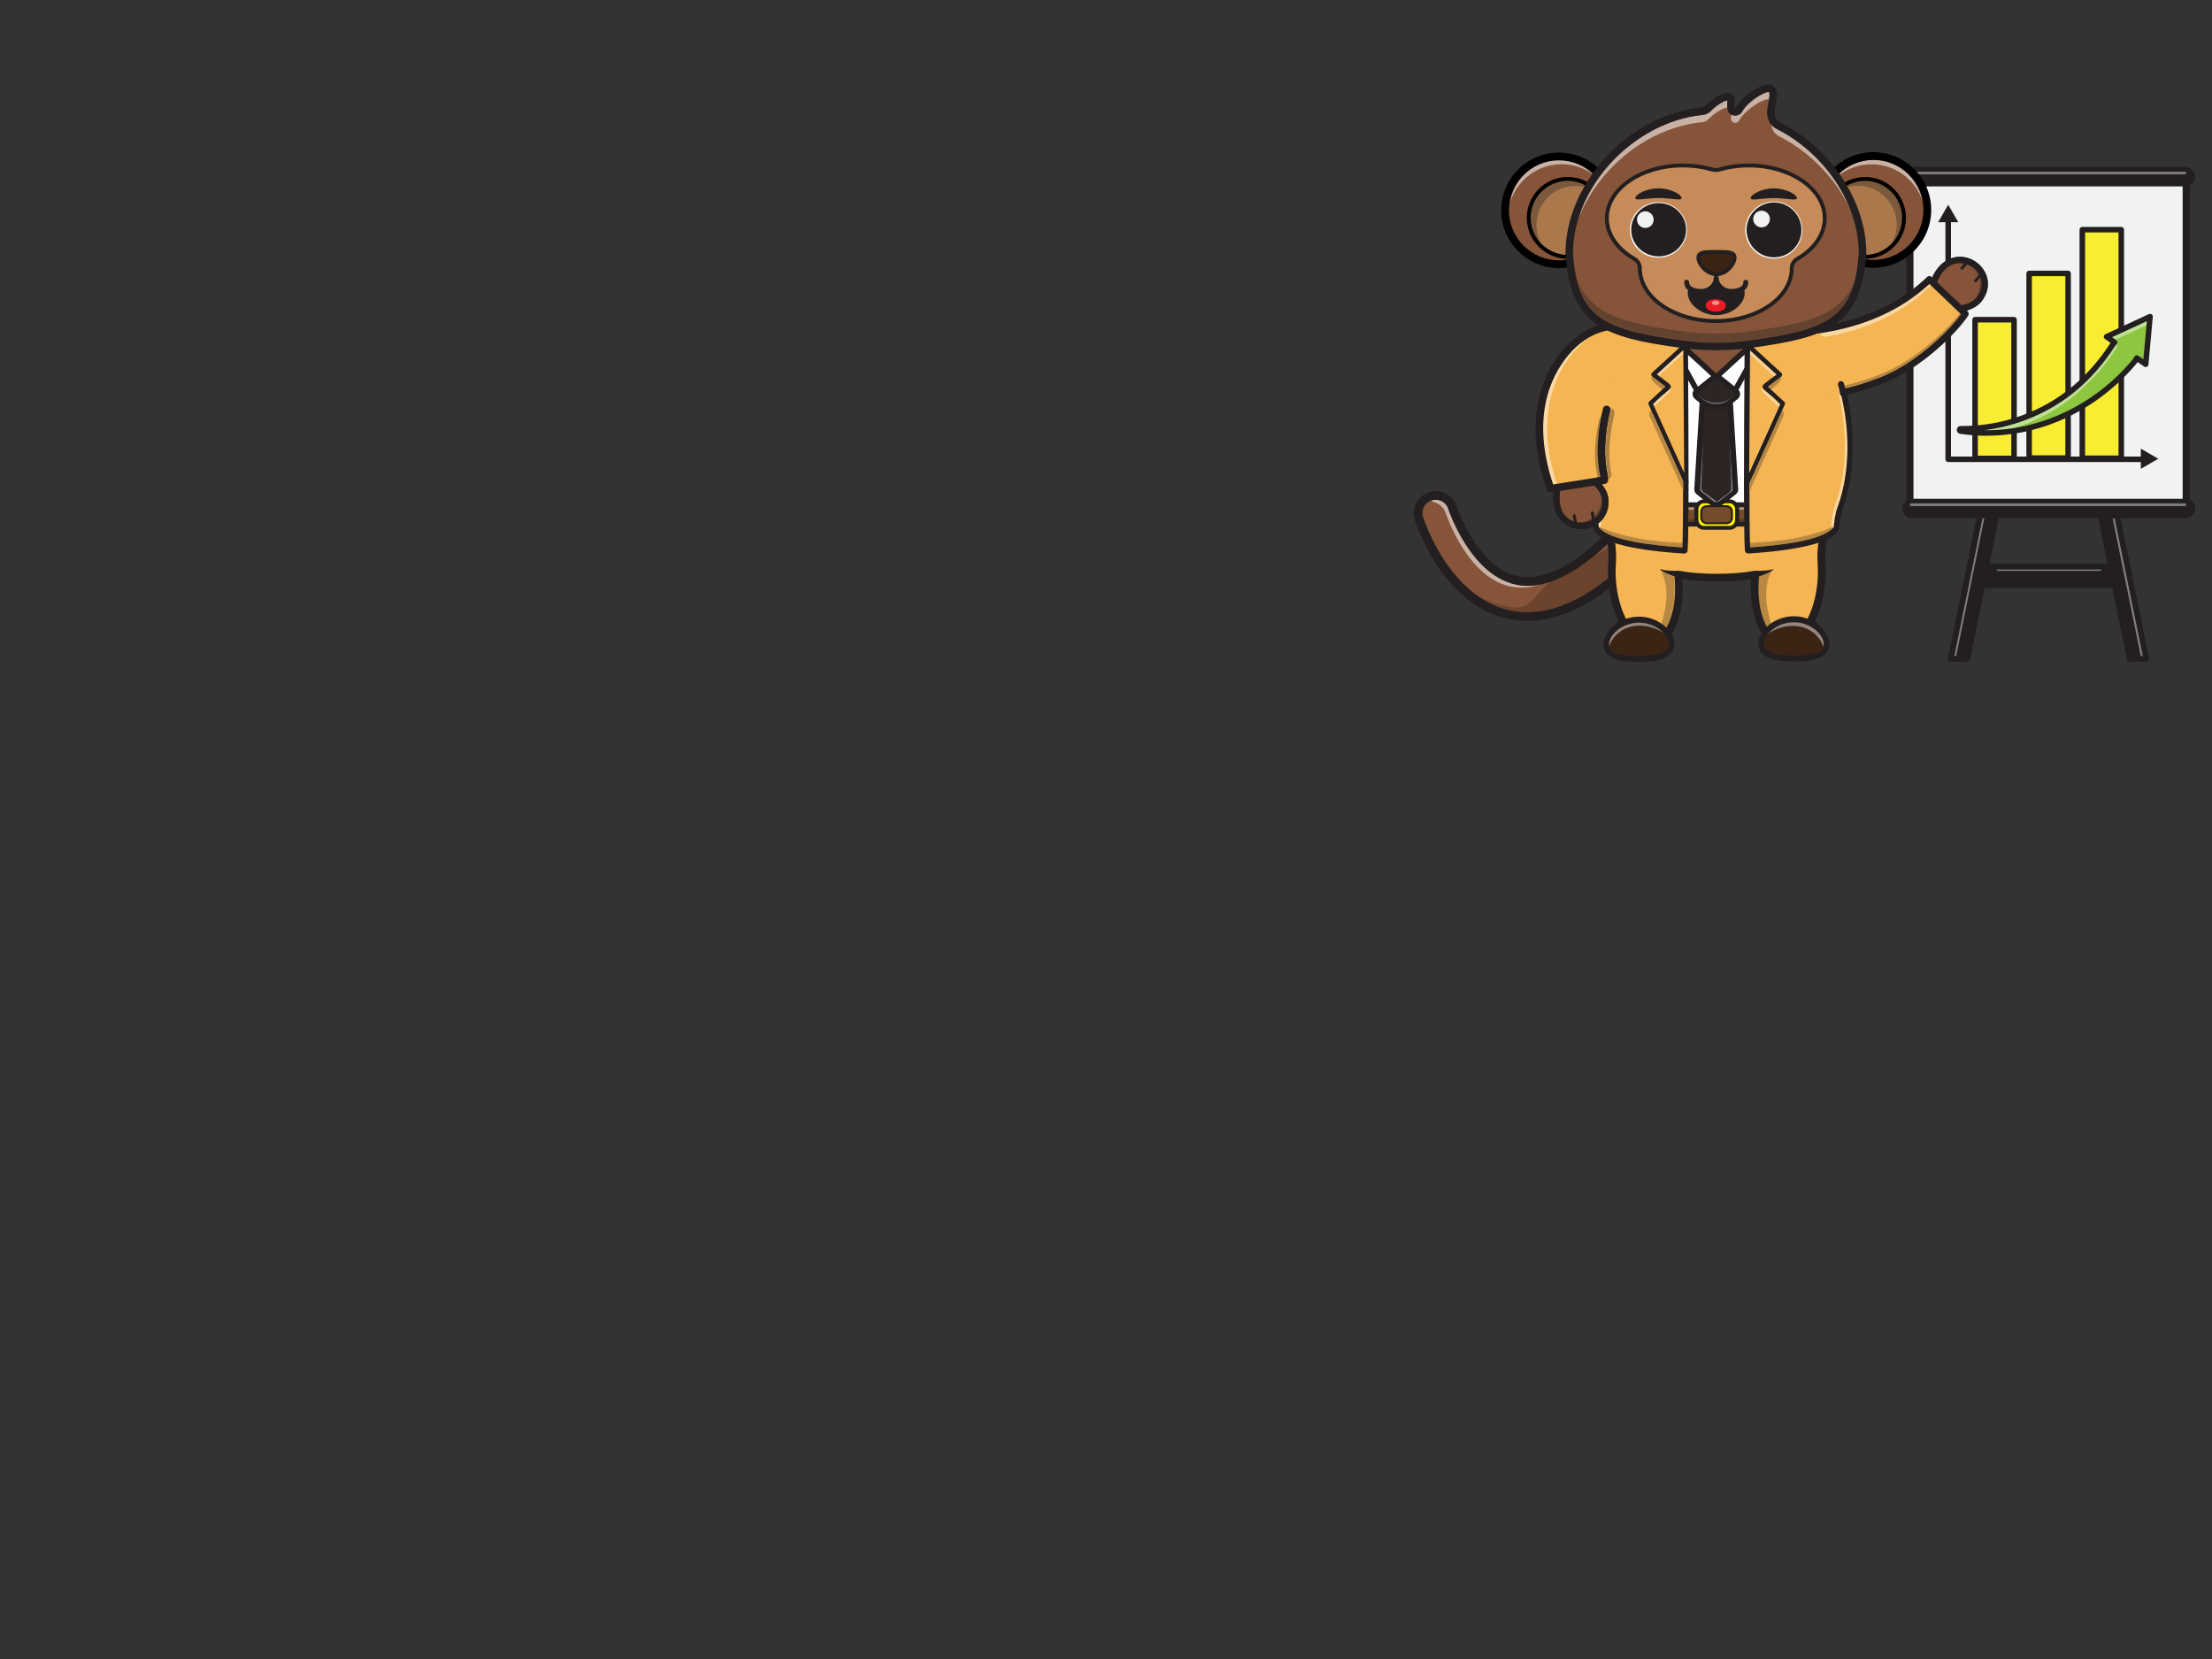 <?xml version="1.0" encoding="UTF-8" standalone="no"?>
<svg
   xmlns:dc="http://purl.org/dc/elements/1.1/"
   xmlns:cc="http://creativecommons.org/ns#"
   xmlns:rdf="http://www.w3.org/1999/02/22-rdf-syntax-ns#"
   xmlns:svg="http://www.w3.org/2000/svg"
   xmlns="http://www.w3.org/2000/svg"
   viewBox="0 0 5333.333 4000"
   height="4000"
   width="5333.333"
   xml:space="preserve"
   id="svg2"
   version="1.1"><rect x="0" y="0" width="5333.333" height="4000" fill="#333333" stroke="none"/><defs
     id="defs6" /><g
     transform="matrix(1.333,0,0,-1.333,0,4000)"
     id="g10"><g
       transform="scale(0.1)"
       id="g12"><g
         transform="scale(2.454)"
         id="g14"></g><g
         transform="scale(1.163)"
         id="g796"></g><g
         transform="scale(1.134)"
         id="g800"></g><g
         transform="scale(1.207)"
         id="g804"></g><g
         transform="scale(2.382)"
         id="g1494"><path
           id="path1496"
           style="fill:#231f20;fill-opacity:1;fill-rule:nonzero;stroke:none"
           d="m 16300,7594.15 h -126.9 l -114.1,558.87 h -1005.1 l -114.2,-558.87 h -126.8 l 277.3,1357.88 118.4,-41.65 -125.3,-613.26 h 946.2 l -125.2,613.26 118.4,41.65 277.3,-1357.88" /></g><g
         transform="scale(2.378)"
         id="g1498"><path
           id="path1500"
           style="fill:#807e7f;fill-opacity:1;fill-rule:nonzero;stroke:none"
           d="m 16300,7627.21 h -16.4 l -214.3,1049.35 h 16.4 L 16300,7627.21" /></g><g
         transform="scale(2.202)"
         id="g1502"><path
           id="path1504"
           style="fill:#807e7f;fill-opacity:1;fill-rule:nonzero;stroke:none"
           d="m 16068.5,8238.3 h -15.7 l 231.4,1133.42 h 15.8 L 16068.5,8238.3" /></g><g
         transform="scale(2.332)"
         id="g1506"><path
           id="path1508"
           style="fill:#807e7f;fill-opacity:1;fill-rule:nonzero;stroke:none"
           d="m 16286.9,8439.72 h -788.5 c -7.2,0 -13.1,4.33 -13.1,9.73 0,0.77 0.1,1.54 0.4,2.27 h 813.9 c 0.3,-0.73 0.4,-1.5 0.4,-2.27 0,-5.4 -5.9,-9.73 -13.1,-9.73" /></g><g
         transform="scale(2.385)"
         id="g1510"><path
           id="path1512"
           style="fill:#231f20;fill-opacity:1;fill-rule:nonzero;stroke:none"
           d="m 16168.6,7605 h 83.9 l -267,1307.3 -78.3,-27.55 121.4,-594.54 c 1.3,-6.16 -0.3,-12.53 -4.2,-17.44 -4,-4.86 -10,-7.72 -16.3,-7.72 h -944.9 c -6.3,0 -12.3,2.86 -16.3,7.72 -4,4.91 -5.5,11.28 -4.2,17.44 l 121.3,594.54 -78.2,27.55 -267.1,-1307.3 h 84 l 110.6,541.35 c 1.9,9.73 10.5,16.73 20.5,16.73 h 1003.7 c 10,0 18.6,-7 20.5,-16.73 L 16168.6,7605 m 109.6,-41.97 h -126.7 c -10,0 -18.6,7.04 -20.6,16.77 l -110.5,541.35 h -969.5 l -110.6,-541.35 c -2,-9.73 -10.6,-16.77 -20.5,-16.77 H 14793 c -6.2,0 -12.2,2.85 -16.2,7.71 -4,4.91 -5.6,11.28 -4.3,17.44 l 277,1356.07 c 1.2,5.94 4.9,11.06 10.2,14.05 5.3,2.99 11.5,3.55 17.3,1.53 l 118.2,-41.59 c 9.9,-3.48 15.7,-13.71 13.6,-23.97 l -119.9,-587.29 h 893.5 l -119.9,587.29 c -2.1,10.26 3.7,20.49 13.6,23.97 l 118.2,41.59 c 5.7,2.02 12,1.46 17.3,-1.53 5.3,-2.99 9,-8.11 10.2,-14.05 l 276.9,-1356.07 c 1.3,-6.16 -0.3,-12.53 -4.2,-17.44 -4,-4.86 -10,-7.71 -16.3,-7.71" /></g><g
         transform="scale(2.426)"
         id="g1514"><path
           id="path1516"
           style="fill:#f1f2f2;fill-opacity:1;fill-rule:nonzero;stroke:none"
           d="M 16300,8575.32 H 14239.4 V 11048 H 16300 V 8575.32" /></g><g
         transform="scale(2.43)"
         id="g1518"><path
           id="path1520"
           style="fill:#231f20;fill-opacity:1;fill-rule:nonzero;stroke:none"
           d="m 14242.8,8588 h 2003.7 v 2415.2 H 14242.8 V 8588 m 2030.5,-53.49 H 14216 c -14.7,0 -26.7,11.97 -26.7,26.74 v 2468.65 c 0,14.8 12,26.8 26.7,26.8 h 2057.3 c 14.7,0 26.7,-12 26.7,-26.8 V 8561.25 c 0,-14.77 -12,-26.74 -26.7,-26.74" /></g><g
         transform="scale(2.436)"
         id="g1522"><path
           id="path1524"
           style="fill:#231f20;fill-opacity:1;fill-rule:nonzero;stroke:none"
           d="m 16228.2,11078.2 h -2032.3 c -39.7,0 -71.9,-32.2 -71.9,-71.9 0,-39.7 32.2,-71.8 71.9,-71.8 h 2032.3 c 39.7,0 71.8,32.1 71.8,71.8 0,39.7 -32.1,71.9 -71.8,71.9" /></g><g
         transform="scale(2.426)"
         id="g1526"><path
           id="path1528"
           style="fill:#7b7979;fill-opacity:1;fill-rule:nonzero;stroke:none"
           d="m 16289.7,11068.6 h -1986.8 c -5.6,7.1 -11.4,14 -17.4,20.7 h 2004.2 c 5.7,0 10.3,-4.7 10.3,-10.3 0,-5.7 -4.6,-10.4 -10.3,-10.4" /></g><g
         transform="scale(2.436)"
         id="g1530"><path
           id="path1532"
           style="fill:#231f20;fill-opacity:1;fill-rule:nonzero;stroke:none"
           d="m 16228.2,8614.77 h -2032.3 c -39.7,0 -71.9,-32.16 -71.9,-71.84 0,-39.68 32.2,-71.85 71.9,-71.85 h 2032.3 c 39.7,0 71.8,32.17 71.8,71.85 0,39.68 -32.1,71.84 -71.8,71.84" /></g><g
         transform="scale(2.426)"
         id="g1534"><path
           id="path1536"
           style="fill:#7b7979;fill-opacity:1;fill-rule:nonzero;stroke:none"
           d="m 16289.7,8595.93 h -2040 c -5.7,0 -10.3,4.62 -10.3,10.3 0,5.69 4.6,10.31 10.3,10.31 h 2040 c 5.7,0 10.3,-4.62 10.3,-10.31 0,-5.68 -4.6,-10.3 -10.3,-10.3" /></g><g
         transform="scale(2.235)"
         id="g1538"><path
           id="path1540"
           style="fill:#f9ed32;fill-opacity:1;fill-rule:nonzero;stroke:none"
           d="m 16300,9716.49 h -315.3 V 10839.2 H 16300 V 9716.49" /></g><g
         transform="scale(2.238)"
         id="g1542"><path
           id="path1544"
           style="fill:#231f20;fill-opacity:1;fill-rule:nonzero;stroke:none"
           d="m 15985.1,9725.51 h 270.2 V 10802 h -270.2 V 9725.51 m 292.6,-44.68 h -314.9 c -12.3,0 -22.3,10 -22.3,22.34 v 1121.23 c 0,12.3 10,22.3 22.3,22.3 h 314.9 c 12.3,0 22.3,-10 22.3,-22.3 V 9703.17 c 0,-12.34 -10,-22.34 -22.3,-22.34" /></g><g
         transform="scale(2.295)"
         id="g1546"><path
           id="path1548"
           style="fill:#f9ed32;fill-opacity:1;fill-rule:nonzero;stroke:none"
           d="m 16300,9465.08 h -307.2 V 10920.4 H 16300 V 9465.08" /></g><g
         transform="scale(2.298)"
         id="g1550"><path
           id="path1552"
           style="fill:#231f20;fill-opacity:1;fill-rule:nonzero;stroke:none"
           d="m 15993.2,9474.2 h 263.3 v 1409.9 h -263.3 V 9474.2 m 285,-43.52 h -306.7 c -12,0 -21.8,9.74 -21.8,21.76 v 1453.36 c 0,12 9.8,21.8 21.8,21.8 h 306.7 c 12.1,0 21.8,-9.8 21.8,-21.8 V 9452.44 c 0,-12.02 -9.7,-21.76 -21.8,-21.76" /></g><g
         transform="scale(2.354)"
         id="g1554"><path
           id="path1556"
           style="fill:#f9ed32;fill-opacity:1;fill-rule:nonzero;stroke:none"
           d="m 16300,9226.38 h -299.4 V 10983 H 16300 V 9226.38" /></g><g
         transform="scale(2.357)"
         id="g1558"><path
           id="path1560"
           style="fill:#231f20;fill-opacity:1;fill-rule:nonzero;stroke:none"
           d="m 16001,9235.58 h 256.6 V 10947.5 H 16001 V 9235.58 m 277.8,-42.42 h -299.1 c -11.7,0 -21.1,9.49 -21.1,21.21 v 1754.43 c 0,11.7 9.4,21.2 21.1,21.2 h 299.1 c 11.7,0 21.2,-9.5 21.2,-21.2 V 9214.37 c 0,-11.72 -9.5,-21.21 -21.2,-21.21" /></g><g
         transform="scale(2.395)"
         id="g1562"><path
           id="path1564"
           style="fill:#231f20;fill-opacity:1;fill-rule:nonzero;stroke:none"
           d="m 16300,9064.59 -131.9,76.15 v -59.42 H 14734.3 V 10851 h 55.3 l -76.2,131.9 -76.1,-131.9 h 55.2 V 9060.45 c 0,-11.53 9.4,-20.87 20.9,-20.87 h 1454.7 v -51.14 l 131.9,76.15" /></g><g
         transform="scale(2.386)"
         id="g1566"><path
           id="path1568"
           style="fill:#8dc63f;fill-opacity:1;fill-rule:nonzero;stroke:none"
           d="m 16300,10176.8 -329.6,-152.1 61.1,-43.16 c -5.8,-5.63 -11.3,-12.16 -16.5,-19.67 -79,-121.69 -174.6,-233.94 -286.1,-327.88 -238.3,-201.04 -551.8,-311.09 -863.7,-307.01 -11.1,0.14 -12.5,-16.02 -1.5,-17.68 497.6,-75.07 994.6,139.13 1318.8,526.57 7.3,8.91 13,17.93 17.2,26.94 l 67.3,-47.5 33,361.49" /></g><g
         transform="scale(2.386)"
         id="g1570"><path
           id="path1572"
           style="fill:#f7f8f8;fill-opacity:1;fill-rule:nonzero;stroke:none"
           d="m 16104.6,10086.6 v 1.9 l 195.4,90.2 -0.2,-2 -195.2,-90.1" /></g><g
         transform="scale(2.351)"
         id="g1574"><path
           id="path1576"
           style="fill:#fcf58e;fill-opacity:1;fill-rule:nonzero;stroke:none"
           d="m 16208,10173.5 -1.6,1.2 93.6,43.2 v -1.9 l -92,-42.5" /></g><g
         transform="scale(2.357)"
         id="g1578"><path
           id="path1580"
           style="fill:#868485;fill-opacity:1;fill-rule:nonzero;stroke:none"
           d="m 16257.6,10189.4 v 1.9 l 42.4,19.6 v -1.9 l -42.4,-19.6" /></g><g
         transform="scale(2.386)"
         id="g1582"><path
           id="path1584"
           style="fill:#c0e096;fill-opacity:1;fill-rule:nonzero;stroke:none"
           d="m 16017.8,9993.37 -45.6,32.13 90.7,41.9 41.9,19.3 195.2,90.2 -5.1,-55.6 -277.1,-127.93" /></g><g
         transform="scale(2.248)"
         id="g1586"><path
           id="path1588"
           style="fill:#f7f8f8;fill-opacity:1;fill-rule:nonzero;stroke:none"
           d="m 15763.7,9888.19 c -0.5,5.05 2.8,10.53 9.4,10.53 0.1,0 0.1,0 0.2,0 5.9,-0.08 11.8,-0.12 17.7,-0.12 26.3,0 52.5,0.76 78.6,2.25 v -1.97 c -26.1,-1.5 -52.3,-2.26 -78.6,-2.26 -5.9,0 -11.8,0.04 -17.7,0.12 -0.1,0 -0.1,0 -0.2,0 -5.7,0 -8.9,-4.15 -9.4,-8.55 m 463.8,78.51 v 1.98 c 24.4,7.97 48.6,16.59 72.5,25.86 v -1.98 c -23.9,-9.27 -48.1,-17.89 -72.5,-25.86" /></g><g
         transform="scale(2.232)"
         id="g1590"><path
           id="path1592"
           style="fill:#fcf58e;fill-opacity:1;fill-rule:nonzero;stroke:none"
           d="m 16029.1,9973.69 v 1.99 c 91.6,8.22 182.5,25.42 270.9,51.22 v -2 c -88.4,-25.76 -179.3,-42.99 -270.9,-51.21" /></g><g
         transform="scale(2.238)"
         id="g1594"><path
           id="path1596"
           style="fill:#868485;fill-opacity:1;fill-rule:nonzero;stroke:none"
           d="m 15940.5,9943.07 v 1.99 c 14.9,0.86 29.8,1.95 44.6,3.28 v -1.98 c -14.8,-1.34 -29.7,-2.43 -44.6,-3.29 m 314.8,54.33 v 1.99 c 15,4.31 29.9,8.91 44.7,13.81 v -2 c -14.8,-4.8 -29.7,-9.4 -44.7,-13.8" /></g><g
         transform="scale(2.308)"
         id="g1598"><path
           id="path1600"
           style="fill:#f7f8f8;fill-opacity:1;fill-rule:nonzero;stroke:none"
           d="m 16229.4,9934.25 v 1.93 c 10.4,8.25 20.7,16.68 30.9,25.25 13.1,11 26.3,22.78 39.7,35.21 v -2.37 c -13,-11.84 -26.3,-23.43 -39.7,-34.77 -10.2,-8.57 -20.5,-17 -30.9,-25.25" /></g><g
         transform="scale(2.292)"
         id="g1602"><path
           id="path1604"
           style="fill:#fcf58e;fill-opacity:1;fill-rule:nonzero;stroke:none"
           d="m 16036,9821.77 v 1.94 c 93.3,39.83 182.1,89.84 264,149.31 v -1.94 c -81.9,-59.47 -170.7,-109.48 -264,-149.31" /></g><g
         transform="scale(2.298)"
         id="g1606"><path
           id="path1608"
           style="fill:#868485;fill-opacity:1;fill-rule:nonzero;stroke:none"
           d="m 15949.7,9777.82 v 1.93 c 14.6,5.67 29.1,11.58 43.5,17.73 v -1.93 c -14.4,-6.16 -28.9,-12.07 -43.5,-17.73 m 306.8,166.63 v 1.94 c 14.7,10.7 29.2,21.7 43.5,33.01 v -1.94 c -14.3,-11.31 -28.8,-22.31 -43.5,-33.01" /></g><g
         transform="scale(2.338)"
         id="g1610"><path
           id="path1612"
           style="fill:#fcf58e;fill-opacity:1;fill-rule:nonzero;stroke:none"
           d="m 16131.1,9905.09 v 3.28 c 59.2,59.83 118.4,129.23 168.9,195.93 -50.6,-70.8 -106.9,-137.85 -168.9,-199.21" /></g><g
         transform="scale(2.314)"
         id="g1614"><path
           id="path1616"
           style="fill:#868485;fill-opacity:1;fill-rule:nonzero;stroke:none"
           d="m 16256.8,9967.77 v 2.37 c 14.3,13.31 28.7,27.35 43.2,41.96 v -3.3 c -14.1,-13.98 -28.5,-27.65 -43.2,-41.03" /></g><g
         transform="scale(2.346)"
         id="g1618"><path
           id="path1620"
           style="fill:#fcf58e;fill-opacity:1;fill-rule:nonzero;stroke:none"
           d="m 16299.1,10147.8 c 0.2,0.4 0.4,0.7 0.7,1.1 l 0.2,-0.2 c -0.3,-0.3 -0.6,-0.6 -0.9,-0.9" /></g><g
         transform="scale(2.35)"
         id="g1622"><path
           id="path1624"
           style="fill:#c0e096;fill-opacity:1;fill-rule:nonzero;stroke:none"
           d="m 15290.3,9437.23 c -66.8,0 -134.1,4.91 -201.3,15.06 -4.8,0.72 -7.3,4.18 -7.6,7.88 0.4,4.21 3.5,8.17 9,8.17 0,0 0.1,0 0.1,0 5.7,-0.07 11.3,-0.11 17,-0.11 25.1,0 50.1,0.72 75.2,2.16 14.2,0.81 28.3,1.86 42.5,3.12 87.1,7.81 173.4,24.18 257.4,48.62 14.2,4.15 28.4,8.53 42.5,13.15 23.3,7.62 46.5,15.87 69.3,24.73 14.3,5.54 28.5,11.32 42.6,17.34 90.9,38.84 177.5,87.61 257.4,145.59 14.3,10.46 28.6,21.21 42.5,32.27 10.2,8.1 20.4,16.38 30.4,24.79 13.1,11.14 26.1,22.52 38.9,34.14 14.5,13.18 28.7,26.64 42.6,40.4 61.6,61.05 117.7,127.72 168,198.16 20.6,27.2 39.7,53.8 56.7,79.2 0.3,0.3 0.7,0.6 1,0.9 l -0.2,0.2 c 0.8,1.2 1.6,2.4 2.4,3.6 l 4.8,-2.9 c 14.3,-8.8 18.5,-27.7 9.2,-41.7 -10.2,-15.5 -21.5,-33.1 -24.4,-37.4 -80.3,-123.54 -185.9,-233.24 -299,-328.6 -172.2,-145.22 -383,-243.62 -604.3,-286.84 -24.2,-1.29 -48.4,-1.93 -72.7,-1.93" /></g><g
         transform="scale(2.389)"
         id="g1626"><path
           id="path1628"
           style="fill:#231f20;fill-opacity:1;fill-rule:nonzero;stroke:none"
           d="m 15022.4,9303.48 c 417.7,-5.48 835.5,189.62 1122.7,532.84 5.8,7.12 10.7,14.67 14.2,22.29 2.6,5.63 7.6,9.81 13.6,11.41 6,1.59 12.4,0.45 17.5,-3.13 l 37.5,-26.52 26.4,288.83 -263.3,-121.6 31.4,-22.13 c 5.1,-3.59 8.3,-9.26 8.8,-15.47 0.5,-6.2 -1.8,-12.3 -6.3,-16.64 -4.8,-4.71 -9.4,-10.19 -13.6,-16.27 -83.6,-128.65 -181.1,-240.28 -289.7,-331.82 -194.9,-164.46 -442.7,-270.29 -699.2,-301.79 z m 19.1,-42.13 c -67.2,-0.01 -134.2,4.96 -200.5,14.97 -15.7,2.37 -26.6,16.07 -25.3,31.88 1.3,15.68 14.1,27.4 29.8,27.4 l 0.4,-0.01 c 5.4,-0.07 10.8,-0.11 16.3,-0.11 302,0 604.5,109.51 832.4,301.79 105.6,88.95 200.4,197.56 281.7,322.85 l 0.3,0.42 c 1,1.36 1.9,2.69 2.9,4 l -42.3,29.8 c -6.1,4.31 -9.4,11.56 -8.7,18.96 0.7,7.5 5.3,14 12,17.1 l 329.2,152 c 6.8,3.1 14.7,2.4 20.8,-1.9 6.2,-4.3 9.5,-11.6 8.8,-19 l -33,-361.05 c -0.7,-7.44 -5.3,-13.96 -12.1,-17.09 -6.7,-3.14 -14.7,-2.41 -20.8,1.9 l -48.6,34.27 c -2.3,-3.36 -4.8,-6.67 -7.5,-9.93 -163.5,-195.43 -371.6,-348.31 -601.9,-442.24 -172.1,-70.23 -353.6,-106.01 -533.9,-106.01" /></g><g
         transform="scale(1.888)"
         id="g1630"><path
           id="path1632"
           style="fill:#865439;fill-opacity:1;fill-rule:nonzero;stroke:none"
           d="m 15232.7,10179.8 c 22.9,14.2 45.9,29.1 68.9,44.8 298.2,203.8 616.2,546.4 945.1,1018.4 53.3,76.4 34.7,180.7 -41.7,232.9 -76.3,52.2 -181.3,32.6 -234.6,-43.9 -540.4,-775.4 -1026,-1157.2 -1404.4,-1104.1 -439.6,61.6 -649.6,698.4 -651.7,704.8 -28.2,87.8 -122.9,135.6 -211.4,106.7 -88.6,-28.8 -137.8,-123.2 -109.9,-211.1 10.9,-34.3 274.2,-840.3 920.9,-932.18 228,-32.41 469.5,29.38 718.8,183.68" /></g><g
         transform="scale(1.785)"
         id="g1634"><path
           id="path1636"
           style="fill:#6c432c;fill-opacity:1;fill-rule:nonzero;stroke:none"
           d="m 15483.1,10612.3 c -40.1,0 -79.9,2.8 -119.2,8.4 -154.6,22 -287.8,84.6 -401.2,168 102.9,-64.5 219.1,-112 349.1,-130.5 18.6,-2.6 35.6,-3.8 51.4,-3.8 160.3,0 190.2,129.7 343.2,260.9 130.1,42.1 267.7,119.9 411.9,233.3 12.4,9.7 24.7,19.6 37.1,29.8 44,25.6 90.5,53.4 138.7,83.1 5.1,-53.7 5.9,-108.1 2.1,-162.5 -3.3,-48.6 -3.6,-97.9 -1,-147.8 -43.6,-34.8 -86.8,-66.8 -129.6,-96.1 -23.7,-16.2 -47.6,-31.7 -71.2,-46.3 -211,-130.6 -416.1,-196.4 -611.3,-196.5" /></g><g
         transform="scale(1.71)"
         id="g1638"><path
           id="path1640"
           style="fill:#c8b2a6;fill-opacity:1;fill-rule:nonzero;stroke:none"
           d="m 16091.4,11332.7 c -26.4,0 -52.3,1.8 -77.9,5.4 -485.4,68 -717.2,771.2 -719.5,778.3 -20,62.3 -70.4,106.3 -129.8,121.3 -10.7,2.7 -18.5,9.2 -23,17.3 1.2,0.4 2.3,0.8 3.5,1.2 14.5,4.7 29.1,6.9 43.5,6.9 58.6,0 113,-37 131.8,-95.4 2.3,-7.3 243.1,-737.5 756.8,-809.5 27.6,-3.9 55.8,-5.8 84.4,-5.8 45.2,0 91.4,4.8 138.8,14.5 -72.2,-22.7 -141.8,-34.2 -208.6,-34.2" /></g><g
         transform="scale(1.891)"
         id="g1642"><path
           id="path1644"
           style="fill:#231f20;fill-opacity:1;fill-rule:nonzero;stroke:none"
           d="m 16017.2,11426 c 13.3,8.2 28.1,14 43.9,16.9 33.2,6.2 66.6,-0.7 94.2,-19.7 27.7,-18.9 46.1,-47.4 52.1,-80.4 5.8,-32.9 -1.5,-66.3 -20.8,-94 -325.4,-466.9 -639.2,-805.4 -932.7,-1005.9 -22.4,-15.3 -45,-30 -67.2,-43.7 -240.2,-148.7 -472,-208.35 -689.3,-177.5 -620.1,88.2 -875.2,869.1 -885.7,902.3 -20.8,65.6 16,136.5 82.2,158.1 66.2,21.5 137.3,-14.3 158.4,-80 2.2,-6.7 219.9,-666.9 684.4,-732 199.8,-28 426.2,56 672.6,249.7 240.2,188.9 499.4,481.8 770.4,870.6 10.1,14.5 22.9,26.6 37.5,35.6 m -786.6,-1297.8 c 23.3,14.5 47,29.9 70.4,45.9 302,206.4 623.2,552.1 954.5,1027.5 32.2,46.1 44.5,101.8 34.7,156.7 -9.9,54.9 -40.6,102.5 -86.7,134 -46.1,31.6 -101.8,43.2 -157.1,32.9 -55.4,-10.4 -103.5,-41.5 -135.7,-87.6 -266.1,-381.9 -519.5,-668.6 -753.2,-852.3 -227.4,-178.9 -432.1,-257 -608.2,-232.3 -411.5,57.6 -614.8,669.3 -616.9,675.4 -35.2,109.4 -153.6,169.1 -263.9,133.2 -110.3,-36 -171.8,-154.2 -137,-263.6 11.1,-35.2 281.9,-863.7 953.1,-959.13 237.5,-33.73 488.4,29.99 746,189.33" /></g><g
         transform="scale(2.039)"
         id="g1646"><path
           id="path1648"
           style="fill:#ffffff;fill-opacity:1;fill-rule:nonzero;stroke:none"
           d="m 14393.2,9199.28 c -43.1,81.75 -75.7,184.97 -91.2,300.65 -9.7,72.57 -11.7,143.63 -7.1,210.27 9.1,132.72 -10.6,265.88 -61.1,389 -55.4,134.8 -86,302.6 -86,510.2 0,823.6 481.8,1305 1076.1,1305 594.3,0 1076.1,-481.4 1076.1,-1305 0,-207.6 -30.6,-375.4 -86,-510.2 -50.5,-123.12 -70.2,-256.28 -61.1,-389 4.6,-66.64 2.6,-137.7 -7.1,-210.27 -15.5,-115.68 -48.1,-218.9 -91.2,-300.65 46.8,-46.14 102.3,-107.39 101.6,-162.41 -1.3,-104.89 -136.2,-147.11 -269.2,-145.5 -133,1.67 -240.3,46.59 -239.1,151.43 0.3,19.47 4.3,39.57 11.4,59.48 -78.5,110.97 -117.2,305.07 -92.8,514.21 -107.6,-19.52 -222.8,-27.51 -342.6,-27.51 -119.8,0 -235,7.99 -342.7,27.51 24.5,-209.14 -14.2,-403.24 -92.7,-514.21 7.1,-19.91 11.1,-40.01 11.3,-59.48 1.3,-104.84 -106,-149.76 -239,-151.43 -133,-1.61 -267.9,40.61 -269.2,145.5 -0.7,55.02 54.8,116.27 101.6,162.41" /></g><g
         transform="scale(2.031)"
         id="g1650"><path
           id="path1652"
           style="fill:#f5b553;fill-opacity:1;fill-rule:nonzero;stroke:none"
           d="m 16300,10185.1 h -2021 c 5.2,-14.5 10.5,-28.7 16.1,-42.5 50.8,-123.6 70.6,-257.3 61.4,-390.59 -4.6,-66.93 -2.6,-138.29 7.1,-211.18 15.6,-116.18 48.3,-219.84 91.6,-301.94 -47,-46.35 -102.7,-107.86 -102,-163.11 1.3,-105.35 136.7,-147.75 270.3,-146.12 133.6,1.67 241.4,46.78 240.1,152.08 -0.2,19.55 -4.2,39.74 -11.4,59.73 78.8,111.45 117.7,306.38 93.2,516.42 108.1,-19.6 223.8,-27.63 344.1,-27.63 120.3,0 236,8.03 344.1,27.63 -24.5,-210.04 14.4,-404.97 93.1,-516.42 -7.1,-19.99 -11.1,-40.18 -11.3,-59.73 -1.3,-105.3 106.4,-150.41 240.1,-152.08 133.6,-1.63 269.1,40.77 270.3,146.12 0.7,55.25 -55,116.76 -102,163.11 43.3,82.1 76,185.76 91.5,301.94 9.8,72.89 11.9,144.25 7.2,211.18 -9.2,133.29 10.6,266.99 61.3,390.59 5.7,13.8 11,28 16.2,42.5" /></g><g
         transform="scale(1.851)"
         id="g1654"><path
           id="path1656"
           style="fill:#865439;fill-opacity:1;fill-rule:nonzero;stroke:none"
           d="m 15987.4,10133.8 c -48.3,2.9 -94.9,0.3 -138.3,-7.2 -51.4,-50.6 -111.3,-117.4 -110.5,-177.51 1.4,-115.51 150,-162.09 296.5,-160.25 146.6,1.78 264.9,51.27 263.4,166.84 -0.2,21.4 -4.6,43.6 -12.4,65.52 0.4,0.5 0.8,1.1 1.1,1.7 -68.8,60.7 -176.6,103.3 -299.8,110.9" /></g><g
         transform="scale(1.852)"
         id="g1658"><path
           id="path1660"
           style="fill:#231f20;fill-opacity:1;fill-rule:nonzero;stroke:none"
           d="m 16259.7,10008.9 0.2,-0.5 c 7.5,-21.03 11.5,-41.54 11.7,-61.09 1.7,-135.34 -174.2,-152.13 -249.8,-153.05 -76.4,-0.97 -146.3,11.39 -196.8,34.82 -56.4,26.24 -85.3,63.92 -85.9,111.97 -0.7,54.25 57.8,119.35 103.4,164.65 42.2,6.9 86.2,9 130.8,6.3 113,-7 216.9,-44.5 286.4,-103.1 m -246,-241.68 c 2.8,0 5.6,0 8.4,0.05 174.5,2.16 277.9,69.59 276.5,180.37 -0.2,20.46 -3.9,41.67 -11,63.26 l 4.1,5.9 -9,7.9 c -73.9,65.1 -186,106.8 -307.7,114.2 -48.2,3 -95.7,0.5 -141.3,-7.3 l -4.2,-0.8 -3,-3 c -53.7,-52.9 -115.2,-122.1 -114.4,-187.08 0.7,-58.46 35.8,-105.54 101.6,-136.09 52.1,-24.24 122.9,-37.41 200,-37.41" /></g><g
         transform="scale(1.806)"
         id="g1662"><path
           id="path1664"
           style="fill:#231f20;fill-opacity:1;fill-rule:nonzero;stroke:none"
           d="m 16256.7,10090.6 c 2.3,10.5 5.3,21.6 8.3,32.3 3,10.8 6.4,21.5 10.1,32 3.9,10.6 8,21 13,30.9 2.6,5 5.4,9.9 8.6,14.4 3.3,4.5 0.5,7.5 -4.6,4.1 -5.1,-3.6 -9.7,-7.5 -14.2,-11.6 -8.9,-8.3 -16.9,-17.2 -24.6,-26.3 -7.7,-9.2 -15.1,-18.6 -22.1,-28.2 -7.1,-9.6 -13.9,-19.1 -20.6,-29.4 l -0.2,-0.2 c -6.9,-10.6 -2.8,-24.9 9.2,-31.8 11.9,-6.9 27.3,-3.8 34.3,6.9 1.4,2.1 2.3,4.5 2.8,6.9" /></g><g
         transform="scale(1.826)"
         id="g1666"><path
           id="path1668"
           style="fill:#231f20;fill-opacity:1;fill-rule:nonzero;stroke:none"
           d="m 16257.2,9938.23 c 2.3,10.41 5.1,21.36 8.1,31.93 3.1,10.68 6.4,21.25 10.1,31.74 3.7,10.4 7.8,20.7 12.8,30.5 2.5,5 5.3,9.8 8.5,14.3 3.3,4.4 0.5,7.4 -4.5,4 -5,-3.5 -9.6,-7.4 -14,-11.5 -8.9,-8.2 -16.9,-17 -24.5,-26.1 -7.6,-9 -14.8,-18.3 -21.8,-27.72 -7,-9.53 -13.7,-18.94 -20.3,-29.13 l -0.1,-0.22 c -6.9,-10.51 -2.9,-24.58 9,-31.43 11.8,-6.79 27,-3.78 33.8,6.79 1.4,2.13 2.4,4.55 2.9,6.84" /></g><g
         transform="scale(2.022)"
         id="g1670"><path
           id="path1672"
           style="fill:#865439;fill-opacity:1;fill-rule:nonzero;stroke:none"
           d="m 16071.6,9274.63 c 44.3,2.72 86.9,0.3 126.6,-6.58 47,-46.33 101.8,-107.45 101.1,-162.44 -1.3,-105.72 -137.3,-148.35 -271.4,-146.67 -134.2,1.63 -242.4,46.93 -241.1,152.7 0.3,19.58 4.3,39.91 11.4,59.94 -0.3,0.49 -0.7,1.03 -1.1,1.58 63.1,55.53 161.7,94.54 274.5,101.47" /></g><g
         transform="scale(2.024)"
         id="g1674"><path
           id="path1676"
           style="fill:#231f20;fill-opacity:1;fill-rule:nonzero;stroke:none"
           d="m 16180,9249.48 c 41.7,-41.45 95.2,-100.99 94.6,-150.65 -0.6,-43.98 -27,-78.47 -78.7,-102.48 -46.2,-21.45 -110.1,-32.81 -180.1,-31.87 -69.2,0.84 -230.2,16.2 -228.6,140.08 0.2,17.89 3.8,36.66 10.6,55.89 l 0.2,0.49 c 63.6,53.66 158.7,87.95 262.2,94.33 40.8,2.52 81.1,0.54 119.8,-5.79 m -156.8,-309.76 c 70.7,0 135.4,12.06 183.1,34.25 60.1,27.96 92.3,71.05 93,124.56 0.7,59.49 -55.6,122.79 -104.7,171.26 l -2.8,2.72 -3.8,0.69 c -41.8,7.17 -85.3,9.44 -129.4,6.72 -111.4,-6.82 -214,-44.91 -281.6,-104.5 l -8.3,-7.27 3.8,-5.43 c -6.4,-19.72 -9.9,-39.14 -10.1,-57.86 -1.2,-101.4 93.4,-163.11 253.1,-165.09 2.6,-0.05 5.2,-0.05 7.7,-0.05" /></g><g
         transform="scale(2.014)"
         id="g1678"><path
           id="path1680"
           style="fill:#231f20;fill-opacity:1;fill-rule:nonzero;stroke:none"
           d="m 16252.3,9045.04 c -2,9.43 -4.7,19.36 -7.4,28.94 -2.7,9.68 -5.7,19.26 -9.1,28.74 -3.4,9.44 -7.1,18.77 -11.7,27.7 -2.2,4.47 -4.7,8.84 -7.6,12.91 -3,4.02 -0.5,6.7 4.1,3.63 4.5,-3.18 8.7,-6.71 12.7,-10.43 8,-7.4 15.2,-15.39 22.1,-23.58 7,-8.19 13.5,-16.63 19.9,-25.22 6.3,-8.64 12.4,-17.13 18.4,-26.41 l 0.1,-0.15 c 6.2,-9.53 2.5,-22.34 -8.2,-28.49 -10.7,-6.16 -24.5,-3.43 -30.7,6.15 -1.3,1.94 -2.1,4.07 -2.6,6.21" /></g><g
         transform="scale(1.994)"
         id="g1682"><path
           id="path1684"
           style="fill:#231f20;fill-opacity:1;fill-rule:nonzero;stroke:none"
           d="m 16251.8,9102.66 c -2.1,9.53 -4.7,19.56 -7.5,29.24 -2.7,9.78 -5.8,19.46 -9.2,29.04 -3.4,9.53 -7.2,18.96 -11.7,27.99 -2.3,4.51 -4.9,8.92 -7.8,13.04 -3,4.06 -0.5,6.77 4.1,3.66 4.6,-3.21 8.9,-6.77 12.9,-10.49 8.1,-7.52 15.4,-15.59 22.4,-23.87 6.9,-8.27 13.6,-16.8 20,-25.43 6.4,-8.73 12.5,-17.35 18.6,-26.68 l 0.1,-0.2 c 6.3,-9.63 2.6,-22.52 -8.2,-28.79 -10.9,-6.22 -24.8,-3.46 -31.1,6.22 -1.2,1.95 -2.1,4.16 -2.6,6.27" /></g><g
         transform="scale(1.966)"
         id="g1686"><path
           id="path1688"
           style="fill:#b68844;fill-opacity:1;fill-rule:nonzero;stroke:none"
           d="m 16260.8,9475.36 c -70.6,110.98 -101.5,292.19 -81.8,481.03 7,2.34 13.9,4.78 20.9,7.33 14.9,5.44 29.8,11.24 44.4,17.54 14.6,6.36 29,13.17 42.9,21.14 4.4,2.6 8.6,5.2 12.8,8.1 -22.9,-37.63 -102.1,-198.8 -0.1,-499.95 -15,-10.58 -28.1,-22.37 -39.1,-35.19" /></g><g
         transform="scale(1.86)"
         id="g1690"><path
           id="path1692"
           style="fill:#b68844;fill-opacity:1;fill-rule:nonzero;stroke:none"
           d="m 16192.7,10016.1 c -11.6,13.5 -25.5,26 -41.3,37.2 107.8,318.3 24.1,488.7 -0.1,528.4 4.4,-3 8.9,-5.8 13.5,-8.5 14.7,-8.4 30,-15.6 45.4,-22.4 15.4,-6.6 31.1,-12.8 46.9,-18.5 7.4,-2.7 14.7,-5.3 22.1,-7.8 20.8,-199.6 -11.9,-391.1 -86.5,-508.4" /></g><g
         transform="scale(2.044)"
         id="g1694"><path
           id="path1696"
           style="fill:#231f20;fill-opacity:1;fill-rule:nonzero;stroke:none"
           d="m 14235.6,10090.9 c 51.1,-124.5 73,-264.03 63.4,-403.45 -4.6,-66.12 -2.2,-134.38 6.9,-202.98 14.4,-107.76 44.6,-207.53 87.4,-288.57 7,-13.36 4.5,-29.8 -6.3,-40.37 -22.7,-22.36 -91.7,-90.29 -91.2,-137.21 0.2,-12.82 0.6,-51.83 65.2,-81.82 42.8,-19.87 102.5,-30.34 168.7,-29.56 62,0.78 206.1,13.65 204.8,116.47 -0.2,15.26 -3.3,31.46 -9.3,48.2 -3.8,10.47 -2.2,22.16 4.3,31.31 74.3,105.16 107.6,286.81 87.8,476.53 -6.7,2.25 -13.3,4.6 -20,7.04 -14.4,5.24 -28.7,10.82 -42.7,16.89 -14.1,6.11 -28,12.67 -41.4,20.35 -6.7,3.92 -13.2,8.08 -19.3,12.87 -5.9,4.75 -3.2,8.81 3.6,6.36 6.8,-2.34 13.9,-4.06 21,-5.48 14.2,-2.83 28.7,-4.45 43.2,-5.62 14.6,-1.18 29.2,-1.81 43.8,-2.11 12.5,-0.24 25.2,-0.29 37.4,0.05 2.3,0.49 4.7,0.73 7.1,0.73 2,0 4,-0.14 6.1,-0.53 99.9,-18.11 209.7,-26.92 335.8,-26.92 126.1,0 235.9,8.81 335.8,26.92 4.4,0.78 8.8,0.68 13,-0.2 12.3,-0.34 25.1,-0.29 37.6,-0.05 14.6,0.3 29.2,0.93 43.8,2.11 14.5,1.17 29,2.79 43.2,5.62 7.1,1.42 14.2,3.14 21,5.48 6.8,2.45 9.6,-1.61 3.6,-6.36 -6.1,-4.79 -12.6,-8.95 -19.3,-12.87 -13.4,-7.68 -27.3,-14.24 -41.3,-20.35 -14.1,-6.07 -28.4,-11.65 -42.8,-16.89 -6.7,-2.44 -13.3,-4.79 -20,-7.04 -19.8,-189.72 13.5,-371.37 87.9,-476.53 6.4,-9.15 8,-20.84 4.2,-31.31 -6,-16.74 -9.1,-32.94 -9.3,-48.2 -1.3,-102.82 142.8,-115.69 204.8,-116.47 66.1,-0.78 126,9.69 168.7,29.56 64.6,29.99 65.1,69 65.2,81.82 0.6,46.92 -68.5,114.85 -91.2,137.21 -10.8,10.57 -13.3,27.01 -6.3,40.37 42.8,81.04 73,180.86 87.4,288.57 9.1,68.55 11.5,136.86 6.9,202.93 -9.6,139.48 12.3,279.02 63.5,403.5 55.2,134.6 83.2,301.6 83.2,496.2 0,746.6 -427.5,1268 -1039.6,1268 -612.1,0 -1039.6,-521.4 -1039.6,-1268 0,-194.6 28,-361.6 83.3,-496.2 m -151.8,496.2 c 0,400.1 111.7,739.6 323,981.9 199.4,228.7 478.3,354.6 785.1,354.6 306.8,0 585.7,-125.9 785.1,-354.6 211.3,-242.3 323,-581.8 323,-981.9 0,-203.6 -29.7,-379.3 -88.4,-522.2 -47.1,-114.82 -67.4,-243.74 -58.5,-372.76 4.9,-70.71 2.4,-143.62 -7.3,-216.73 -14.1,-105.94 -42.8,-205.23 -83.2,-288.86 49.3,-50.79 94.7,-109.12 93.9,-169.11 -0.5,-43.31 -19.2,-103.26 -104.8,-143.09 -51.9,-24.07 -122.4,-36.89 -198.5,-35.92 -172,2.16 -273.8,71.6 -272.4,185.81 0.3,17.47 2.9,35.38 7.9,53.48 -72.6,113.19 -107.2,291.21 -93.2,477.51 -91.9,-13.9 -191.7,-20.66 -303.6,-20.66 -111.9,0 -211.7,6.76 -303.6,20.66 14,-186.3 -20.6,-364.32 -93.2,-477.51 5,-18.1 7.7,-36.01 7.9,-53.48 1.4,-114.21 -100.4,-183.65 -272.4,-185.81 -2.6,0 -5.3,-0.05 -7.8,-0.05 -73.2,0 -140.6,12.73 -190.6,35.97 -85.7,39.83 -104.4,99.78 -104.9,143.09 -0.7,59.99 44.6,118.32 93.9,169.11 -40.4,83.63 -69.1,182.92 -83.2,288.86 -9.7,73.16 -12.2,146.02 -7.3,216.73 8.9,129.01 -11.3,257.92 -58.5,372.76 -58.6,142.9 -88.4,318.6 -88.4,522.2" /></g><g
         transform="scale(1.855)"
         id="g1698"><path
           id="path1700"
           style="fill:#3c2415;fill-opacity:1;fill-rule:nonzero;stroke:none"
           d="m 15662.6,9891.28 c 0.7,-112.7 143.4,-141.05 319.2,-139.92 175.8,1.08 318.2,31.15 317.6,143.86 -0.6,112.68 -143.9,240.48 -319.7,239.38 -175.8,-1.1 -317.6,-130.6 -317.1,-243.32" /></g><g
         transform="scale(1.784)"
         id="g1702"><path
           id="path1704"
           style="fill:#e5e1db;fill-opacity:1;fill-rule:nonzero;stroke:none"
           d="m 16295.2,10202 c -6.2,10.9 -11.6,33.7 -14,47.9 -5.6,33 -0.1,67.5 14.8,100.6 -0.8,-4.9 -1.3,-9.8 -1.5,-14.7 -5.6,-17 -8.6,-34.1 -8.5,-50.8 0.2,-21 5,-39.2 14,-54.9 -2.1,-9.5 -3.7,-18.9 -4.8,-28.1" /></g><g
         transform="scale(1.794)"
         id="g1706"><path
           id="path1708"
           style="fill:#868485;fill-opacity:1;fill-rule:nonzero;stroke:none"
           d="m 16204.8,10278.9 c 0.2,4.9 0.7,9.8 1.5,14.7 18.2,40.3 50.4,78.7 93.7,110.2 -46.5,-35.6 -80.3,-79.9 -95.2,-124.9" /></g><g
         transform="scale(1.843)"
         id="g1710"><path
           id="path1712"
           style="fill:#fad6a1;fill-opacity:1;fill-rule:nonzero;stroke:none"
           d="m 16296.8,10136.4 c -56,39.3 -129,65.5 -208.7,65.5 -0.8,0 -1.5,0 -2.3,0 -6.7,0 -13.4,-0.3 -20,-0.7 13.2,1.3 26.2,2 39,2 76.3,0 145.2,-22.2 195.2,-57.4 -1.1,-3.2 -2.1,-6.3 -3.2,-9.4" /></g><g
         transform="scale(1.848)"
         id="g1714"><path
           id="path1716"
           style="fill:#d7be98;fill-opacity:1;fill-rule:nonzero;stroke:none"
           d="m 16296.2,10076.6 c -12.3,12 -26.1,23.4 -41,33.9 1.1,3.1 2.1,6.2 3.2,9.4 15.9,-11.3 29.9,-23.9 41.6,-37.5 -1.2,-2 -2.5,-3.9 -3.8,-5.8" /></g><g
         transform="scale(1.851)"
         id="g1718"><path
           id="path1720"
           style="fill:#868485;fill-opacity:1;fill-rule:nonzero;stroke:none"
           d="m 16300,10026 c -8.7,11.9 -18.7,23.4 -29.9,34.4 1.3,1.9 2.5,3.8 3.7,5.8 10.9,-12.6 19.7,-26 26.2,-40.2" /></g><g
         transform="scale(1.854)"
         id="g1722"><path
           id="path1724"
           style="fill:#94877f;fill-opacity:1;fill-rule:nonzero;stroke:none"
           d="m 15687.8,9845.87 c -8.6,15.1 -13.3,32.58 -13.4,52.81 -0.1,16.12 2.7,32.58 8.1,48.92 14.4,43.53 47.1,86.5 92.1,120.9 43.3,31.5 98,55.9 160.8,67.8 12.2,2.3 24.4,4 36.3,5.2 6.6,0.4 13.2,0.6 19.9,0.7 0.8,0 1.5,0 2.2,0 79.3,0 151.8,-26.1 207.5,-65.2 14.9,-10.4 28.6,-21.8 40.9,-33.8 11.2,-11 21.2,-22.5 29.9,-34.3 5.5,-11.73 9.3,-23.87 11.4,-36.33 2.4,-13.64 16.5,-25.13 14.4,-37.16 -39.1,79.59 -170,146.29 -302,146.29 -22.7,0 -45.4,-1.9 -67.6,-6.2 -138.9,-26.3 -218.7,-132 -240.5,-229.63" /></g><g
         transform="scale(1.858)"
         id="g1726"><path
           id="path1728"
           style="fill:#231f20;fill-opacity:1;fill-rule:nonzero;stroke:none"
           d="m 15953.6,10088.6 c -161,-0.9 -290.1,-117.55 -289.5,-213.39 0.4,-75.6 95.7,-111.76 291.3,-110.58 195.7,1.24 290.5,38.58 290.1,114.19 -0.5,95.83 -130.8,210.78 -291.9,209.78 z m 2.1,-382.57 c -102.3,-0.64 -178.8,8.77 -233.7,28.79 -92.3,33.63 -111.9,94.71 -112.2,140.07 -0.3,65.22 37.2,133.31 103,186.81 67.3,54.6 152.7,85 240.5,85.5 87.8,0.6 173.5,-28.8 241.4,-82.5 66.4,-52.7 104.7,-120.34 105,-185.56 0.3,-45.36 -18.7,-106.65 -110.5,-141.41 -54.8,-20.72 -131.1,-31.05 -233.5,-31.7" /></g><g
         transform="scale(2.027)"
         id="g1730"><path
           id="path1732"
           style="fill:#3c2415;fill-opacity:1;fill-rule:nonzero;stroke:none"
           d="m 16299.4,9055.61 c -0.6,-103.19 -131.2,-129.14 -292.2,-128.1 -160.9,0.98 -291.3,28.52 -290.7,131.7 0.6,103.18 131.7,220.13 292.7,219.14 160.9,-0.99 290.8,-119.56 290.2,-222.74" /></g><g
         transform="scale(2.028)"
         id="g1734"><path
           id="path1736"
           style="fill:#e5e1db;fill-opacity:1;fill-rule:nonzero;stroke:none"
           d="m 16282.8,8977.8 c -1,8.13 -2.4,16.42 -4.3,24.75 7.9,13.81 12.2,29.79 12.3,48.29 0.1,14.74 -2.5,29.74 -7.4,44.73 -0.2,4.34 -0.7,8.63 -1.3,12.92 13.1,-29.1 17.9,-59.43 13,-88.48 -2.2,-12.53 -6.8,-32.6 -12.3,-42.21" /></g><g
         transform="scale(2.026)"
         id="g1738"><path
           id="path1740"
           style="fill:#868485;fill-opacity:1;fill-rule:nonzero;stroke:none"
           d="m 16300,9104.85 c -13.2,39.85 -43.1,79.14 -84.3,110.64 38.3,-27.89 66.9,-61.91 83,-97.7 0.7,-4.3 1.1,-8.59 1.3,-12.94" /></g><g
         transform="scale(1.993)"
         id="g1742"><path
           id="path1744"
           style="fill:#fad6a1;fill-opacity:1;fill-rule:nonzero;stroke:none"
           d="m 16086.3,9375.52 c -1,2.92 -1.9,5.78 -2.9,8.69 46.2,32.62 110,53.09 180.5,53.09 11.9,0 23.9,-0.6 36.1,-1.81 -6.1,0.41 -12.3,0.61 -18.6,0.66 -0.6,0 -1.3,0 -2,0 -73.7,0 -141.2,-24.29 -193.1,-60.63" /></g><g
         transform="scale(1.967)"
         id="g1746"><path
           id="path1748"
           style="fill:#d7be98;fill-opacity:1;fill-rule:nonzero;stroke:none"
           d="m 16261.5,9468.18 c -1.2,1.78 -2.4,3.61 -3.6,5.49 11,12.82 24.1,24.62 39.1,35.19 1,-2.95 2,-5.85 3,-8.79 -14,-9.87 -27,-20.55 -38.5,-31.89" /></g><g
         transform="scale(1.962)"
         id="g1750"><path
           id="path1752"
           style="fill:#868485;fill-opacity:1;fill-rule:nonzero;stroke:none"
           d="m 16271.8,9458.21 c 6.1,13.35 14.4,26.04 24.6,37.92 1.2,-1.89 2.4,-3.72 3.6,-5.51 -10.6,-10.34 -20,-21.2 -28.2,-32.41" /></g><g
         transform="scale(2.026)"
         id="g1754"><path
           id="path1756"
           style="fill:#94877f;fill-opacity:1;fill-rule:nonzero;stroke:none"
           d="m 16287.6,9007.57 c -19.9,89.32 -92.9,186.03 -219.9,210.12 -20.5,3.9 -41.2,5.67 -62,5.67 -120.7,0 -240.5,-61.04 -276.2,-133.88 -2,11.01 11,21.52 13.1,34 2,11.4 5.5,22.51 10.4,33.21 8,10.86 17.2,21.37 27.4,31.39 11.2,11 23.8,21.37 37.4,30.94 51,35.73 117.3,59.61 189.8,59.61 0.7,0 1.4,0 2,0 6.2,-0.05 12.3,-0.25 18.3,-0.64 11,-1.04 22,-2.62 33.2,-4.74 57.4,-10.91 107.4,-33.21 147.1,-62.03 41.2,-31.48 71.1,-70.76 84.2,-110.58 5,-15.01 7.6,-30.01 7.5,-44.76 -0.1,-18.51 -4.4,-34.49 -12.3,-48.31" /></g><g
         transform="scale(2.03)"
         id="g1758"><path
           id="path1760"
           style="fill:#231f20;fill-opacity:1;fill-rule:nonzero;stroke:none"
           d="m 15984.9,9237.5 c 147.4,-0.89 265.6,-107.66 265.1,-195.41 -0.4,-69.22 -87.7,-102.33 -266.8,-101.25 -179.1,1.13 -266,35.33 -265.6,104.55 0.5,87.75 119.8,193.05 267.3,192.11 z m -2,-350.31 c 93.8,-0.59 163.8,8.03 214,26.36 84.5,30.79 102.5,86.71 102.8,128.25 0.3,59.71 -34.1,122.09 -94.4,171.06 -61.5,50.01 -139.7,77.8 -220.1,78.3 -80.4,0.49 -158.9,-26.36 -221.1,-75.59 -60.8,-48.23 -95.8,-110.16 -96.1,-169.88 -0.3,-41.53 17.1,-97.65 101.3,-129.48 50,-18.97 119.9,-28.43 213.6,-29.02" /></g><g
         transform="scale(2.034)"
         id="g1762"><path
           id="path1764"
           style="fill:#754c29;fill-opacity:1;fill-rule:nonzero;stroke:none"
           d="m 16230.4,10263.9 h -1931.5 c -38.4,0 -69.5,-29.3 -69.5,-65.3 v -41.9 c 0,-37.1 32,-67.2 71.6,-67.2 h 1927.4 c 39.5,0 71.6,30.1 71.6,67.2 v 41.9 c 0,36 -31.1,65.3 -69.6,65.3" /></g><g
         transform="scale(1.935)"
         id="g1766"><path
           id="path1768"
           style="fill:#b39d8a;fill-opacity:1;fill-rule:nonzero;stroke:none"
           d="m 16300,10742.8 h -47.4 c -0.1,7.4 -1,14.6 -2.6,21.5 h 49.8 c 0.1,-7.1 0.1,-14.3 0.2,-21.5 m -467.3,0 h -50.8 c 0.1,7.2 0.1,14.4 0.2,21.5 h 53.2 c -1.6,-6.9 -2.5,-14.1 -2.6,-21.5" /></g><g
         transform="scale(1.936)"
         id="g1770"><path
           id="path1772"
           style="fill:#503825;fill-opacity:1;fill-rule:nonzero;stroke:none"
           d="m 16300,10623.3 h -51.1 c 1.7,7.3 2.6,14.9 2.6,22.8 v 0.2 h 48.2 c 0.1,-7.6 0.2,-15.3 0.3,-23 m -465.8,0 h -54.5 c 0.1,7.7 0.2,15.4 0.2,23 h 51.6 v -0.2 c 0,-7.9 1,-15.5 2.7,-22.8" /></g><g
         transform="scale(2.037)"
         id="g1774"><path
           id="path1776"
           style="fill:#231f20;fill-opacity:1;fill-rule:nonzero;stroke:none"
           d="m 14279.8,10229.7 c -26.3,0 -47.7,-20.1 -47.7,-44.8 v -41.8 c 0,-25.7 22.3,-46.7 49.8,-46.7 h 1924.8 c 27.4,0 49.7,21 49.7,46.7 v 41.8 c 0,24.7 -21.4,44.8 -47.7,44.8 h -1928.9 m 1926.9,-174.1 h -1924.8 c -51.5,0 -93.3,39.2 -93.3,87.5 v 41.8 c 0,47.2 40.9,85.7 91.2,85.7 h 1928.9 c 50.3,0 91.3,-38.5 91.3,-85.7 v -41.8 c 0,-48.3 -41.9,-87.5 -93.3,-87.5" /></g><g
         transform="scale(1.927)"
         id="g1778"><path
           id="path1780"
           style="fill:#fff200;fill-opacity:1;fill-rule:nonzero;stroke:none"
           d="m 16229.3,10862.7 h -241.9 c -39,0 -70.7,-34.6 -70.7,-77.1 v -95.2 c 0,-42.6 31.7,-77.1 70.7,-77.1 h 241.9 c 39.1,0 70.7,34.5 70.7,77.1 v 95.2 c 0,42.5 -31.6,77.1 -70.7,77.1" /></g><g
         transform="scale(1.93)"
         id="g1782"><path
           id="path1784"
           style="fill:#231f20;fill-opacity:1;fill-rule:nonzero;stroke:none"
           d="m 15968.6,10831.9 c -28.4,0 -51.5,-26.5 -51.5,-59 v -95 c 0,-32.6 23.1,-59.1 51.5,-59.1 h 241.6 c 28.4,0 51.5,26.5 51.5,59.1 v 95 c 0,32.5 -23.1,59 -51.5,59 h -241.6 m 241.6,-249 h -241.6 c -49.5,0 -89.8,42.6 -89.8,95 v 95 c 0,52.3 40.3,95 89.8,95 h 241.6 c 49.5,0 89.8,-42.7 89.8,-95 v -95 c 0,-52.4 -40.3,-95 -89.8,-95" /></g><g
         transform="scale(1.922)"
         id="g1786"><path
           id="path1788"
           style="fill:#754c29;fill-opacity:1;fill-rule:nonzero;stroke:none"
           d="m 16246.8,10850.3 h -182.1 c -29.3,0 -53.2,-22.4 -53.2,-49.9 v -61.6 c 0,-27.5 23.9,-49.9 53.2,-49.9 h 182.1 c 29.4,0 53.2,22.4 53.2,49.9 v 61.6 c 0,27.5 -23.8,49.9 -53.2,49.9" /></g><g
         transform="scale(1.923)"
         id="g1790"><path
           id="path1792"
           style="fill:#231f20;fill-opacity:1;fill-rule:nonzero;stroke:none"
           d="m 16055.3,10834.9 c -24,0 -43.6,-18.4 -43.6,-40.9 v -61.5 c 0,-22.5 19.6,-40.8 43.6,-40.8 h 182 c 24,0 43.5,18.3 43.5,40.8 v 61.5 c 0,22.5 -19.5,40.9 -43.5,40.9 h -182 m 182,-161.2 h -182 c -34.6,0 -62.8,26.4 -62.8,58.8 v 61.5 c 0,32.5 28.2,58.9 62.8,58.9 h 182 c 34.6,0 62.7,-26.4 62.7,-58.9 v -61.5 c 0,-32.4 -28.1,-58.8 -62.7,-58.8" /></g><g
         transform="scale(1.938)"
         id="g1794"><path
           id="path1796"
           style="fill:#865439;fill-opacity:1;fill-rule:nonzero;stroke:none"
           d="m 15732.5,12362.9 v -319.4 l 283.7,-102 283.8,102 v 319.4 h -567.5" /></g><g
         transform="scale(1.956)"
         id="g1798"><path
           id="path1800"
           style="fill:#ffffff;fill-opacity:1;fill-rule:nonzero;stroke:none"
           d="m 16257.7,12209.4 c 0,0 -381.5,-346.3 -389,-356.5 -7.3,10.2 -388.9,356.5 -388.9,356.5 -19,17.2 -42.3,-18 -28.8,-41.9 l 281.7,-514.4 c 0,0 131.3,139.6 136,142.3 4.8,-2.7 131.9,-142.3 131.9,-142.3 l 285.9,514.4 c 13.5,23.9 -9.8,59.1 -28.8,41.9" /></g><g
         transform="scale(1.907)"
         id="g1802"><path
           id="path1804"
           style="fill:#231f20;fill-opacity:1;fill-rule:nonzero;stroke:none"
           d="m 16300,12077 h -31.7 v 99.8 h 31.7 v -99.8" /></g><g
         transform="scale(1.959)"
         id="g1806"><path
           id="path1808"
           style="fill:#231f20;fill-opacity:1;fill-rule:nonzero;stroke:none"
           d="m 15825.3,11820.9 c 0.1,-0.3 0.4,-0.7 0.8,-1.2 l -0.8,1.2 m 40.9,0 -0.9,-1.2 c 0.3,0.5 0.7,0.9 0.9,1.2 m -416.3,343.4 c 0.1,-0.7 0.3,-1.4 0.6,-2.1 l 264.8,-483.4 c 110.3,117 114.1,119.2 117.8,121.3 7.8,4.6 17.4,4.6 25.2,0 3.9,-2.2 7.7,-4.4 114,-121 l 268.4,482.9 c 0.4,0.7 0.7,1.5 0.8,2.3 -147.2,-133.6 -361.6,-329 -376.4,-344.8 -4.8,-5.7 -11.9,-9.1 -19.4,-9.1 -7.5,0 -14.7,3.4 -19.4,9.1 -14.9,15.8 -229.2,211.2 -376.4,344.8 m 260,-553.3 c -1.1,0 -2.2,0 -3.2,0.2 -8.1,1 -15,5.8 -19,12.9 l -281.2,513.6 c -15.1,26.6 -4.6,59.3 14,74.2 16.4,13.2 38.1,12.6 53.7,-1.5 200.7,-182.1 325.1,-295.9 371.5,-339.8 46.4,43.9 170.8,157.7 371.4,339.7 l 0.1,0.1 c 15.7,14.1 37.3,14.7 53.8,1.5 18.5,-14.9 29,-47.6 13.7,-74.6 l -285.3,-513.4 c -4,-7.1 -11.1,-11.8 -19.2,-12.8 -8,-0.9 -16.1,2.1 -21.6,8.1 -34.7,38.2 -86.7,95 -113.2,123.2 -27.1,-28.1 -81.1,-85.2 -117.2,-123.5 -4.8,-5.1 -11.4,-7.9 -18.3,-7.9" /></g><g
         transform="scale(1.872)"
         id="g1810"><path
           id="path1812"
           style="fill:#f5b553;fill-opacity:1;fill-rule:nonzero;stroke:none"
           d="m 16277,13093 c 0,0 -20.4,142.2 -106.9,118.3 -671.1,-100.6 -1085.1,-1310.7 -786.9,-2092.7 22.8,-60.6 29.2,-123.7 36.6,-188.2 56.9,-159.1 637.9,-210 854.9,-222.3 25.3,-1 2.3,2384.9 2.3,2384.9" /></g><g
         transform="scale(1.867)"
         id="g1814"><path
           id="path1816"
           style="fill:#b68844;fill-opacity:1;fill-rule:nonzero;stroke:none"
           d="m 16297.9,10767.7 c -268.3,20.5 -683.3,58.5 -802.7,189.2 3.1,2.2 6,4.8 8.4,7.7 221.6,-98.6 495.8,-138.8 791.8,-152.8 1.5,-0.1 3,-0.4 4.6,-1 -0.6,-17.9 -1.3,-32.4 -2.1,-43.1" /></g><g
         transform="scale(1.777)"
         id="g1818"><path
           id="path1820"
           style="fill:#fad6a1;fill-opacity:1;fill-rule:nonzero;stroke:none"
           d="m 16290,11520.7 c -5.5,2.4 -10.9,4.9 -16.4,7.4 -1.1,10.4 -2.4,21 -3.6,31.8 8.8,6.8 17.1,14.2 24.8,22 1.4,-12.4 2.8,-24.8 4.2,-37.2 1,-8.6 -2.9,-17.1 -9,-24" /></g><g
         transform="scale(1.776)"
         id="g1822"><path
           id="path1824"
           style="fill:#d7be98;fill-opacity:1;fill-rule:nonzero;stroke:none"
           d="m 16291.2,11519.7 c -2.4,2.6 -4.6,5.2 -6.7,7.8 -0.3,2.6 -0.6,5.1 -0.9,7.7 5.5,-2.5 10.9,-5 16.4,-7.4 -2.6,-3 -5.6,-5.8 -8.8,-8.1" /></g><g
         transform="scale(1.874)"
         id="g1826"><path
           id="path1828"
           style="fill:#231f20;fill-opacity:1;fill-rule:nonzero;stroke:none"
           d="m 16174,13172.9 c -707.1,-121.5 -1057,-1291.4 -780.7,-2053.7 22.4,-57.5 31.4,-131.9 38.3,-195.4 109.8,-136.2 533.8,-175.1 806.1,-195.9 13.1,185.3 6.1,1480.4 -2.3,2350.3 -4.2,24.5 -21.9,94.6 -61.4,94.7 m 85.6,-2503.6 c -253.2,14.3 -847.2,70.4 -880.4,247.4 -6.8,60.2 -14.1,127.1 -34.8,180.7 -62.5,166.4 -94.2,371.3 -94.2,609 -3.4,697.7 287.7,1346.1 898.4,1520.4 26.9,7.5 52.7,3.2 74.5,-12.5 51.2,-37.9 63.2,-119.2 65.1,-131.1 0.5,-8.8 5.4,-595.8 8.3,-1183.8 1.3,-467.5 3.5,-746.3 -3,-1092 -6.8,-130.3 2.6,-125.1 -33.9,-138.1" /></g><g
         transform="scale(1.868)"
         id="g1830"><path
           id="path1832"
           style="fill:#b68844;fill-opacity:1;fill-rule:nonzero;stroke:none"
           d="m 16299.9,11310.9 -324.5,718.6 c -9.7,21.3 -6.1,46.8 8.7,63.9 L 16300,11394 c 0,-28.4 -0.1,-56 -0.1,-83.1" /></g><g
         transform="scale(1.869)"
         id="g1834"><path
           id="path1836"
           style="fill:#231f20;fill-opacity:1;fill-rule:nonzero;stroke:none"
           d="m 16300,11292.4 -6.4,14.1 c 0,27.1 0.1,54.7 0.1,83.1 l 5.7,-12.6 0.6,-84.6" /></g><g
         transform="scale(1.848)"
         id="g1838"><path
           id="path1840"
           style="fill:#b68844;fill-opacity:1;fill-rule:nonzero;stroke:none"
           d="m 16269.3,12425.1 c -85.3,71.6 -118.6,99.5 -101.7,128.8 0.5,-0.5 1.2,-1 1.8,-1.5 l 130.6,-98.9 -30.7,-28.4" /></g><g
         transform="scale(1.871)"
         id="g1842"><path
           id="path1844"
           style="fill:#f5b553;fill-opacity:1;fill-rule:nonzero;stroke:none"
           d="m 16300,11367.1 -347.2,768.8 178.4,164.9 -150.8,114.2 309.7,283.4 9.9,-1331.3" /></g><g
         transform="scale(1.868)"
         id="g1846"><path
           id="path1848"
           style="fill:#fad6a1;fill-opacity:1;fill-rule:nonzero;stroke:none"
           d="m 16062.9,12424.4 c -6.3,4.7 -13,9.6 -19.8,14.8 l 256.6,235 0.3,-32.8 -237.1,-217" /></g><g
         transform="scale(1.868)"
         id="g1850"><path
           id="path1852"
           style="fill:#fad6a1;fill-opacity:1;fill-rule:nonzero;stroke:none"
           d="m 16300,11478.8 -301.3,667 c 96.3,99.1 157.3,132.1 169.9,158.5 7.4,-12.2 5.9,-29.2 -5.1,-39.3 l -151.5,-140.1 287.9,-637.5 0.1,-8.6" /></g><g
         transform="scale(1.875)"
         id="g1854"><path
           id="path1856"
           style="fill:#231f20;fill-opacity:1;fill-rule:nonzero;stroke:none"
           d="m 15946.9,12106.4 300.2,-664.8 -8.8,1184.8 -255.7,-234 c 209.7,-157.4 160.5,-83.9 -35.7,-286 m 321.3,-783.6 c -7.7,0 -14.8,4.7 -18.3,12.4 l -346.5,767.2 c -4.1,9.1 -2,20.1 5.1,26.7 l 157.9,145.9 -128.8,97.5 c -10.8,7.8 -11.6,26.4 -1.4,35.2 l 309.1,282.9 c 5.9,5.5 14.4,6.7 21.5,3.1 33.2,-6.8 10.5,-1329.7 21.7,-1348.6 0.2,-12.1 -9.3,-22.4 -20.3,-22.3" /></g><g
         transform="scale(2.076)"
         id="g1858"><path
           id="path1860"
           style="fill:#f5b553;fill-opacity:1;fill-rule:nonzero;stroke:none"
           d="m 15225.1,11807 c 0,0 18.4,128.3 96.4,106.7 605.3,-90.6 978.5,-1181.9 709.6,-1887.1 -20.5,-54.66 -26.3,-111.6 -33,-169.7 -51.4,-143.47 -575.2,-189.39 -771,-200.51 -22.8,-0.93 -2,2150.61 -2,2150.61" /></g><g
         transform="scale(2.034)"
         id="g1862"><path
           id="path1864"
           style="fill:#b68844;fill-opacity:1;fill-rule:nonzero;stroke:none"
           d="m 15563.2,9884.18 c -0.7,9.87 -1.3,23.13 -1.9,39.56 1.4,0.53 2.8,0.84 4.2,0.9 271.7,12.92 523.5,49.75 726.8,140.26 2.2,-2.6 4.9,-5 7.7,-7 -109.6,-120 -490.5,-154.91 -736.8,-173.72" /></g><g
         transform="scale(2.053)"
         id="g1866"><path
           id="path1868"
           style="fill:#fad6a1;fill-opacity:1;fill-rule:nonzero;stroke:none"
           d="m 16140.5,9971.14 c -5.3,6.02 -8.7,13.37 -7.8,20.79 6.7,58.77 12.6,116.37 33.4,171.67 110.1,283.5 111.4,654.5 32.5,990.4 3.9,0.5 8,1 12.2,1.6 l 1.8,-12.6 c 0.7,-4.7 3.8,-8.5 7.8,-10.4 79.6,-327.2 75.4,-688.7 -31.4,-983.4 -19.7,-50.4 -28.1,-115.2 -34.3,-171.61 -4.7,-2.19 -9.4,-4.32 -14.2,-6.45" /></g><g
         transform="scale(2.035)"
         id="g1870"><path
           id="path1872"
           style="fill:#d7be98;fill-opacity:1;fill-rule:nonzero;stroke:none"
           d="m 16293.4,10053.8 c -2.8,2 -5.4,4.4 -7.7,7 4.8,2.2 9.5,4.3 14.3,6.5 -0.2,-2.2 -0.5,-4.4 -0.7,-6.7 -1.9,-2.3 -3.8,-4.5 -5.9,-6.8" /></g><g
         transform="scale(2.071)"
         id="g1874"><path
           id="path1876"
           style="fill:#231f20;fill-opacity:1;fill-rule:nonzero;stroke:none"
           d="m 15343.5,11920.6 c 639.9,-109.9 956.5,-1168.6 706.5,-1858.5 -20.2,-51.9 -28.5,-119.33 -34.7,-176.72 -99.3,-123.27 -483,-158.5 -729.4,-177.31 -11.9,167.68 -5.6,1339.63 2,2126.83 3.9,22.2 19.9,85.7 55.6,85.7 m -77.4,-2265.54 c 229.1,12.94 766.6,63.73 796.6,223.83 6.2,54.49 12.8,115.01 31.6,163.51 56.5,150.6 85.2,336 85.2,551.1 3.1,631.4 -260.4,1218.2 -812.9,1376 -24.5,6.7 -47.8,2.8 -67.5,-11.4 -46.4,-34.3 -57.2,-107.9 -58.9,-118.7 -0.5,-7.9 -4.9,-539.1 -7.5,-1071.2 -1.2,-423.1 -3.2,-675.4 2.7,-988.22 6.2,-117.87 -2.3,-113.17 30.7,-124.92" /></g><g
         transform="scale(1.98)"
         id="g1878"><path
           id="path1880"
           style="fill:#b68844;fill-opacity:1;fill-rule:nonzero;stroke:none"
           d="m 15984.7,10672 c -0.1,25.5 -0.1,51.7 -0.1,78.4 l 298.1,659.9 c 13.9,-16.2 17.3,-40.2 8.2,-60.3 l -306.2,-678" /></g><g
         transform="scale(1.941)"
         id="g1882"><path
           id="path1884"
           style="fill:#231f20;fill-opacity:1;fill-rule:nonzero;stroke:none"
           d="m 16293.9,10868.9 0.5,81.5 5.5,12.1 c 0,-27.3 0,-54 0.1,-80 l -6.1,-13.6" /></g><g
         transform="scale(1.978)"
         id="g1886"><path
           id="path1888"
           style="fill:#b68844;fill-opacity:1;fill-rule:nonzero;stroke:none"
           d="m 16189.4,11603.8 -28.8,26.6 122,92.4 c 0.6,0.4 1.2,0.9 1.7,1.4 15.7,-27.4 -15.3,-53.5 -94.9,-120.4" /></g><g
         transform="scale(1.978)"
         id="g1890"><path
           id="path1892"
           style="fill:#f5b553;fill-opacity:1;fill-rule:nonzero;stroke:none"
           d="m 15971.6,10750.6 328.4,727 -168.7,156 142.6,108 -292.9,268.1 -9.4,-1259.1" /></g><g
         transform="scale(1.971)"
         id="g1894"><path
           id="path1896"
           style="fill:#fad6a1;fill-opacity:1;fill-rule:nonzero;stroke:none"
           d="m 16281.2,11770.9 -224.6,205.6 0.2,31 243.2,-222.6 c -6.5,-4.9 -12.8,-9.5 -18.8,-14" /></g><g
         transform="scale(1.975)"
         id="g1898"><path
           id="path1900"
           style="fill:#fad6a1;fill-opacity:1;fill-rule:nonzero;stroke:none"
           d="m 16015,10858.1 0.1,8.1 272.3,603.1 -143.3,132.4 c -10.4,9.6 -11.8,25.7 -4.8,37.2 11.9,-24.9 69.6,-56.1 160.7,-149.9 l -285,-630.9" /></g><g
         transform="scale(1.981)"
         id="g1902"><path
           id="path1904"
           style="fill:#231f20;fill-opacity:1;fill-rule:nonzero;stroke:none"
           d="m 16255,11457.3 -284.2,-629.2 8.3,1121.4 242,-221.6 c -198.4,-148.9 -151.8,-79.4 33.9,-270.6 m -304.1,-741.6 c 7.2,0 14,4.4 17.3,11.7 l 327.9,726.1 c 3.9,8.6 1.9,19 -4.8,25.2 l -149.5,138.2 121.9,92.2 c 10.2,7.4 11,25 1.4,33.3 l -292.5,267.8 c -5.7,5.2 -13.7,6.3 -20.4,2.9 -31.4,-6.4 -9.9,-1258.4 -20.5,-1276.3 -0.2,-11.4 8.7,-21.2 19.2,-21.1" /></g><g
         transform="scale(1.926)"
         id="g1906"><path
           id="path1908"
           style="fill:#2d2424;fill-opacity:1;fill-rule:nonzero;stroke:none"
           d="m 16241,11935.1 c -1.6,25.6 -30,45.8 -64.6,45.8 h -115.3 c -34.6,0 -63,-20.2 -64.6,-45.8 l -58.2,-949.8 c -0.9,-13.1 5.5,-25.8 17.6,-35.3 l 115.9,-91.1 c 25.5,-20 68.4,-20 93.9,0 l 115.9,91.1 c 12,9.5 18.4,22.2 17.6,35.3 l -58.2,949.8" /></g><g
         transform="scale(1.923)"
         id="g1910"><path
           id="path1912"
           style="fill:#8c8787;fill-opacity:1;fill-rule:nonzero;stroke:none"
           d="m 16144.8,10880.8 c -10.8,0 -20.8,3.2 -28.2,9 l -116.1,91.2 c -7.2,5.7 -11,13.3 -10.5,21.1 l 29.2,476.6 c -8.6,-231.8 -17.3,-464.2 -17.3,-464.2 -0.8,-13.1 5.5,-25.8 17.6,-35.3 l 126.5,-91.3 h 0.1 v 0 c 0,0 0,-0.2 0,-5.2 l 121.3,91.3 c 12.1,14.7 18.5,27.4 17.6,40.5 0,0 -7.4,232.3 -14.7,464.1 l 29.2,-476.5 c 0.5,-7.8 -3.3,-15.4 -10.5,-21.1 l -116.1,-91.2 c -7.4,-5.8 -17.4,-9 -28.1,-9" /></g><g
         transform="scale(1.929)"
         id="g1914"><path
           id="path1916"
           style="fill:#231f20;fill-opacity:1;fill-rule:nonzero;stroke:none"
           d="m 16035.3,11942.4 c -20.7,0 -37.7,-12 -38.6,-27.4 l -58.2,-948.3 c -0.4,-7.7 3.4,-15.4 10.6,-21 l 115.7,-91 c 7.4,-5.7 17.3,-8.9 28.1,-8.9 10.6,0 20.6,3.2 28,8.9 l 115.7,91 c 7.2,5.6 11,13.3 10.5,21 l -58.1,948.3 c -1,15.4 -17.9,27.4 -38.6,27.4 h -115.1 m 57.6,-1135.2 h -0.1 c -24.7,0 -48.7,7.7 -65.7,21.1 l -115.7,90.9 c -16.8,13.2 -25.7,31.2 -24.6,49.3 l 58.1,948.3 c 2.2,36 41.9,64.2 90.4,64.2 h 115.1 c 48.5,0 88.2,-28.2 90.4,-64.2 v 0 l 58.1,-948.3 c 1.1,-18.1 -7.9,-36.1 -24.6,-49.3 l -115.8,-90.9 c -17,-13.4 -40.9,-21.1 -65.6,-21.1" /></g><g
         transform="scale(1.929)"
         id="g1918"><path
           id="path1920"
           style="fill:#2d2424;fill-opacity:1;fill-rule:nonzero;stroke:none"
           d="m 16277.7,11896.6 -140.2,113.4 c -22.4,18 -58.6,18 -81,0 l -140.2,-113.4 c -22.3,-18.1 -22.3,-47.4 0,-65.5 l 44.2,-35.7 c 75.4,-61 197.6,-61 273,0 l 44.2,35.7 c 22.3,18.1 22.3,47.4 0,65.5" /></g><g
         transform="scale(1.881)"
         id="g1922"><path
           id="path1924"
           style="fill:#ffffff;fill-opacity:1;fill-rule:nonzero;stroke:none"
           d="m 16298.7,12163.4 c 0,2.9 0.3,5.9 1,8.8 l 0.3,-0.5 c -0.7,-2.7 -1.2,-5.5 -1.3,-8.3" /></g><g
         transform="scale(1.882)"
         id="g1926"><path
           id="path1928"
           style="fill:#868485;fill-opacity:1;fill-rule:nonzero;stroke:none"
           d="m 16298.1,12170.3 -0.2,0.5 c 0.5,1.9 1,3.8 1.8,5.7 0.1,-0.2 0.2,-0.5 0.3,-0.7 -0.7,-1.8 -1.4,-3.6 -1.9,-5.5" /></g><g
         transform="scale(1.928)"
         id="g1930"><path
           id="path1932"
           style="fill:#ffffff;fill-opacity:1;fill-rule:nonzero;stroke:none"
           d="m 16300,11869.7 c -0.2,4.1 -1.1,8.2 -2.6,12.2 l 0.3,0.6 c 1.5,-4.2 2.2,-8.5 2.3,-12.8" /></g><g
         transform="scale(1.928)"
         id="g1934"><path
           id="path1936"
           style="fill:#868485;fill-opacity:1;fill-rule:nonzero;stroke:none"
           d="m 16299.6,11883.6 c -0.1,0.4 -0.3,0.8 -0.4,1.1 0.1,0.3 0.2,0.5 0.3,0.8 0.1,-0.5 0.3,-0.9 0.5,-1.3 l -0.4,-0.6" /></g><g
         transform="scale(1.928)"
         id="g1938"><path
           id="path1940"
           style="fill:#8c8787;fill-opacity:1;fill-rule:nonzero;stroke:none"
           d="m 16102.5,11755.3 c -49.4,0 -98.9,15.2 -136.6,45.7 l -44.2,35.7 c -11.2,9.1 -16.8,21 -16.7,32.9 0.1,2.7 0.5,5.4 1.3,8.1 0.4,1.8 1.1,3.6 1.8,5.3 2.7,-6.4 7.3,-12.5 13.6,-17.7 l 44.2,-35.7 c 37.7,-30.5 87.2,-45.8 136.6,-45.8 49.4,0 98.8,15.3 136.5,45.8 l 44.2,35.7 c 6.4,5.2 10.9,11.3 13.6,17.7 0.2,-0.3 0.3,-0.7 0.5,-1.1 1.6,-4 2.4,-8.1 2.6,-12.2 0.1,-11.9 -5.4,-23.9 -16.7,-33 l -44.2,-35.7 c -37.7,-30.5 -87.1,-45.7 -136.5,-45.7" /></g><g
         transform="scale(1.917)"
         id="g1942"><path
           id="path1944"
           style="fill:#2a2223;fill-opacity:1;fill-rule:nonzero;stroke:none"
           d="m 16190.8,11756.9 c -38.2,0 -76.4,9.1 -109.2,27.2 l 2.7,44.1 c 32.2,-17.1 69.3,-25.7 106.5,-25.7 37.1,0 74.3,8.6 106.5,25.7 l 2.7,-44.1 c -32.9,-18.1 -71,-27.2 -109.2,-27.2" /></g><g
         transform="scale(1.921)"
         id="g1946"><path
           id="path1948"
           style="fill:#231f20;fill-opacity:1;fill-rule:nonzero;stroke:none"
           d="m 16272,11763.8 -2.7,44.1 c 10.8,5.7 21.1,12.5 30.7,20.2 v -45.5 c -8.7,-7.1 -18.2,-13.4 -28,-18.8 m -218,0 c -9.9,5.4 -19.3,11.7 -28.1,18.8 v 45.5 c 9.6,-7.7 19.9,-14.5 30.8,-20.2 l -2.7,-44.1" /></g><g
         transform="scale(1.931)"
         id="g1950"><path
           id="path1952"
           style="fill:#231f20;fill-opacity:1;fill-rule:nonzero;stroke:none"
           d="m 16076.9,11987.6 c -8.4,0 -16.2,-2.7 -22.2,-7.5 l -139.9,-113.2 c -6,-4.8 -9.2,-11.1 -9.2,-17.9 0,-6.7 3.2,-13.1 9.2,-17.9 l 44.1,-35.6 c 65,-52.7 170.9,-52.7 236,0 l 44.1,35.6 c 6,4.8 9.2,11.2 9.2,17.9 0,6.8 -3.2,13.1 -9.2,17.9 l -140,113.2 c -5.9,4.8 -13.8,7.5 -22.1,7.5 z m 0,-273.5 c -56,0 -112,17.3 -154.6,51.7 l -44.1,35.7 c -15.8,12.7 -24.4,29.6 -24.4,47.5 0,18 8.6,34.9 24.4,47.5 l 139.9,113.3 c 15.7,12.7 36.6,19.6 58.8,19.6 22.2,0 43,-6.9 58.7,-19.6 l 140.1,-113.3 c 15.7,-12.6 24.3,-29.5 24.3,-47.5 0,-17.9 -8.6,-34.8 -24.3,-47.5 l -44.2,-35.7 c -42.6,-34.4 -98.6,-51.7 -154.6,-51.7" /></g><g
         transform="scale(1.785)"
         id="g1954"><path
           id="path1956"
           style="fill:#865439;fill-opacity:1;fill-rule:nonzero;stroke:none"
           d="m 16150.8,11934.6 c 53.5,-45.2 105.3,-112.8 112,-180.2 37.2,-373 -585.7,-393.7 -483.8,110.3 l 371.8,69.9" /></g><g
         transform="scale(1.786)"
         id="g1958"><path
           id="path1960"
           style="fill:#231f20;fill-opacity:1;fill-rule:nonzero;stroke:none"
           d="m 16134.6,11895 c 41.5,-38.1 83.9,-94.4 89.3,-148.7 9.1,-91.4 -26.8,-167.6 -98.5,-208.9 -75.4,-43.6 -172.1,-39.8 -240.5,9.4 -76.2,54.8 -105.9,155.6 -84.6,285.3 l 334.3,62.9 m -179.1,-447 c 67.7,-13.1 140.6,-2.3 202.2,33.3 94.7,54.7 142.3,153.6 130.5,271.4 -6.6,66.7 -52.7,142.1 -123.2,201.7 -7.4,6.3 -17.3,8.8 -26.9,7 l -371.6,-69.9 c -12.9,-2.4 -23.1,-12.5 -25.7,-25.4 -45.4,-224.3 47.1,-329.2 106.3,-371.8 32.4,-23.2 69.5,-38.7 108.4,-46.3" /></g><g
         transform="scale(1.779)"
         id="g1962"><path
           id="path1964"
           style="fill:#634230;fill-opacity:1;fill-rule:nonzero;stroke:none"
           d="m 16077.7,11554.6 c -6.8,0 -13.5,0.3 -20.1,0.9 123.7,10.8 239,107.4 222.3,274.5 -0.3,3.4 -0.8,6.8 -1.3,10.2 6.4,-15 10.8,-30.3 12.3,-45.4 9.1,-91.8 -26.9,-168.3 -98.9,-209.8 -35.1,-20.3 -75,-30.4 -114.3,-30.4" /></g><g
         transform="scale(1.779)"
         id="g1966"><path
           id="path1968"
           style="fill:#231f20;fill-opacity:1;fill-rule:nonzero;stroke:none"
           d="m 16074.6,11549.5 c -12.2,0 -24.5,1 -36.6,2.9 5.6,0.1 11.1,0.5 16.5,0.9 6.7,-0.6 13.4,-0.8 20.1,-0.8 39.4,0 79.2,10 114.3,30.3 72,41.5 108,118 98.9,209.7 -1.5,15.2 -5.9,30.5 -12.3,45.5 -0.7,4.2 -1.5,8.3 -2.5,12.5 9.3,-18.9 15.8,-38.4 17.7,-57.7 9.3,-92.9 -27.3,-170.4 -100.3,-212.6 -35.6,-20.5 -75.9,-30.7 -115.8,-30.7" /></g><g
         transform="scale(1.77)"
         id="g1970"><path
           id="path1972"
           style="fill:#231f20;fill-opacity:1;fill-rule:nonzero;stroke:none"
           d="m 16286.6,11629 c 8,1.5 13.4,9.1 11.9,17.2 l -12.4,70.1 c -1.5,8.1 -9.1,13.4 -17.2,12 -8,-1.4 -13.5,-9.1 -12,-17.2 l 12.5,-70.1 c 1.4,-8 9.1,-13.4 17.2,-12" /></g><g
         transform="scale(1.75)"
         id="g1974"><path
           id="path1976"
           style="fill:#231f20;fill-opacity:1;fill-rule:nonzero;stroke:none"
           d="m 16286.4,11730.9 c 8.2,1.5 13.6,9.3 12.2,17.4 l -12.7,70.9 c -1.4,8.2 -9.2,13.6 -17.4,12.2 -8.1,-1.5 -13.5,-9.3 -12.1,-17.4 l 12.6,-70.9 c 1.5,-8.2 9.2,-13.6 17.4,-12.2" /></g><g
         transform="scale(1.786)"
         id="g1978"><path
           id="path1980"
           style="fill:#231f20;fill-opacity:1;fill-rule:nonzero;stroke:none"
           d="m 16016.5,11447.7 c -58.7,-0.3 -116.9,16.9 -164.6,51.2 -58.7,42.1 -150.3,146.1 -105.2,368.9 3.2,15.9 18.7,26.2 34.6,23 16,-3.2 26.2,-18.7 23,-34.7 -28.6,-141.1 0.6,-251 81.9,-309.5 69.3,-49.9 167.3,-53.7 243.7,-9.6 72.8,42 109.2,119.2 100,211.8 -6,60.2 -56.5,122.5 -101.7,160.7 -12.4,10.4 -14,29 -3.5,41.4 10.5,12.4 29,14 41.5,3.5 69.9,-59.1 115.6,-133.8 122.2,-199.8 11.6,-116.6 -35.4,-214.5 -129.1,-268.5 -43.9,-25.4 -93.5,-38.1 -142.8,-38.4" /></g><g
         transform="scale(1.803)"
         id="g1982"><path
           id="path1984"
           style="fill:#f5b553;fill-opacity:1;fill-rule:nonzero;stroke:none"
           d="m 16119.6,12537.2 c -49.4,-208.5 -73.6,-440.7 -28.3,-655.7 3.8,-17.7 5.6,-36 5.6,-54.3 l -540.2,-84.7 c -78.4,228.1 -168.1,579.7 -66.2,950.6 84.3,307.1 310.6,596.6 599.8,666.2 47,11.3 93,23.5 125.5,31.7 8.3,2 84.2,23.2 83.1,14.7 l -179.3,-868.5" /></g><g
         transform="scale(1.766)"
         id="g1986"><path
           id="path1988"
           style="fill:#fadaa9;fill-opacity:1;fill-rule:nonzero;stroke:none"
           d="m 15906.3,12029.9 c -113.2,343.1 -131.6,643.3 -56.5,916.8 63.2,230.2 222.3,485.1 450.2,602.6 -195.1,-127.5 -342.4,-353.6 -407.3,-589.9 -97.3,-354.2 -23.5,-690.9 51.9,-923.5 l -38.3,-6" /></g><g
         transform="scale(1.8)"
         id="g1990"><path
           id="path1992"
           style="fill:#231f20;fill-opacity:1;fill-rule:nonzero;stroke:none"
           d="m 15584.7,11723 c 0.7,0.1 1.3,0.2 2,0.3 l 540.9,84.7 c 18.5,2.9 32.2,18.8 32.2,37.5 0,21.4 -2.2,42.3 -6.4,62.3 -38.6,182.9 -29.1,398.2 28.1,640.1 4.8,20.4 -7.8,40.8 -28.2,45.6 -20.4,4.9 -40.8,-7.8 -45.6,-28.2 -59.9,-252.8 -69.5,-479.3 -28.5,-673.2 1,-4.7 1.8,-9.6 2.5,-14.5 l -475.2,-74.4 c -111,336.7 -129.1,631.2 -55.4,899.6 73.6,267.7 279.3,569.6 573,640.3 30.9,7.5 61,15.2 87.6,22 22,5.7 41,10.5 55.3,13.9 20.4,4.9 33,25.3 28.1,45.7 -4.8,20.4 -25.3,33 -45.6,28.2 -15,-3.6 -34.3,-8.5 -56.6,-14.3 -26.4,-6.7 -56.3,-14.4 -86.6,-21.7 -144.8,-34.9 -282.1,-123.6 -397.1,-256.5 -105,-121.5 -187.1,-276.9 -231.2,-437.5 -80.1,-291.5 -58.2,-610.3 66.9,-974.5 5.8,-16.8 22.4,-27.2 39.8,-25.4" /></g><g
         transform="scale(1.778)"
         id="g1994"><path
           id="path1996"
           style="fill:#ac8141;fill-opacity:1;fill-rule:nonzero;stroke:none"
           d="m 16252.4,12024.5 c -0.9,7.1 -2.1,14.1 -3.6,21.1 -38.9,174.6 -24.4,361.5 13.5,535.7 6.4,29.4 19.4,56.7 37.7,79.9 -47.4,-229.8 -52.3,-436.9 -14.3,-616.4 1,-4.8 1.8,-9.7 2.5,-14.7 l -35.8,-5.6" /></g><g
         transform="scale(1.783)"
         id="g1998"><path
           id="path2000"
           style="fill:#231f20;fill-opacity:1;fill-rule:nonzero;stroke:none"
           d="m 16201.1,11963.8 c -0.2,7.2 -0.7,14.5 -1.6,21.6 l 35.7,5.6 c -0.6,5 -1.5,9.9 -2.5,14.7 -37.8,178.9 -32.9,385.3 14.3,614.4 12.4,15.7 27.3,29.5 44.2,40.8 l 8.8,5.9 c -51,-195 -86,-442.3 -41.4,-642.9 3.7,-16.5 5.3,-33.5 5.2,-50.7 l -62.7,-9.4" /></g><g
         transform="scale(1.792)"
         id="g2002"><path
           id="path2004"
           style="fill:#ac8141;fill-opacity:1;fill-rule:nonzero;stroke:none"
           d="m 16237.3,11911.2 c -0.4,18.4 -2.5,36.5 -6.2,53.9 -38.8,183.7 -29.3,400.1 28.3,643.1 1.5,6.5 1.3,12.9 -0.4,18.9 l 18.3,-12.6 c 12.5,-1.4 22.7,-30.9 19.7,-43.1 -46.1,-188.4 -74.7,-418.4 -32.8,-606.8 l 0.1,-0.5 c 4.9,-22.2 -7.2,-43.9 -27,-52.9" /></g><g
         transform="scale(1.787)"
         id="g2006"><path
           id="path2008"
           style="fill:#231f20;fill-opacity:1;fill-rule:nonzero;stroke:none"
           d="m 16245.9,11933.4 c -0.3,14.4 -2,28.6 -5,42.5 -38.7,173.6 -36,358.3 1.7,531.6 10.7,49.1 35.6,163.7 35.6,163.7 l 20,-13.7 c 1.6,-6 1.8,-12.5 0.3,-18.9 -57.7,-243.6 -67.3,-460.6 -28.4,-644.8 3.7,-17.3 5.8,-35.5 6.3,-54 -4,-1.8 -8.3,-3.1 -12.9,-3.8 l -17.6,-2.6" /></g><g
         transform="scale(2.221)"
         id="g2010"><path
           id="path2012"
           style="fill:#865439;fill-opacity:1;fill-rule:nonzero;stroke:none"
           d="m 15970.8,10997.4 c 55.5,9.4 118.9,35.1 151.1,79 178.1,243 -244.6,511.7 -379.9,121.2 l 228.8,-200.2" /></g><g
         transform="scale(2.208)"
         id="g2014"><path
           id="path2016"
           style="fill:#231f20;fill-opacity:1;fill-rule:nonzero;stroke:none"
           d="m 16070.4,11088.8 c 44.6,9.5 97.2,31.2 123.3,66.9 43.9,59.9 50.2,127.7 17.3,185.9 -34.7,61.4 -103.5,98.4 -171.4,92.3 -75.6,-6.9 -137.7,-64.9 -176.1,-163.9 l 206.9,-181.2 m 58.9,384.9 c 52.6,-18.7 98.9,-56.2 127.2,-106.3 43.5,-77 36,-165.4 -20.6,-242.6 -32.1,-43.8 -95.2,-77.4 -168.7,-89.9 -7.8,-1.3 -15.7,1 -21.6,6.1 l -230.1,201.5 c -8,7 -11,18.2 -7.5,28.2 60.6,174.9 168.2,209.9 226.9,215.3 32,2.9 64.3,-1.6 94.4,-12.3" /></g><g
         transform="scale(2.202)"
         id="g2018"><path
           id="path2020"
           style="fill:#634230;fill-opacity:1;fill-rule:nonzero;stroke:none"
           d="m 16214.7,11162.3 c 1.8,2.1 3.5,4.3 5.1,6.5 80.2,109.4 39.6,224 -42,282.3 33.5,-16.1 62.5,-42.3 81.4,-75.7 33,-58.5 26.7,-126.4 -17.3,-186.5 -7.3,-10 -16.6,-18.8 -27.2,-26.6" /></g><g
         transform="scale(2.201)"
         id="g2022"><path
           id="path2024"
           style="fill:#231f20;fill-opacity:1;fill-rule:nonzero;stroke:none"
           d="m 16213,11158.2 c 2.4,2.5 4.6,5 6.9,7.6 10.6,7.8 19.9,16.7 27.2,26.6 44,60.1 50.3,128.1 17.3,186.6 -18.9,33.4 -47.9,59.7 -81.4,75.7 -3.7,2.6 -7.3,5.1 -11.1,7.4 39,-15.3 73.2,-44.1 94.6,-81.9 33.5,-59.3 27.1,-128.3 -17.5,-189.2 -9.3,-12.6 -21.8,-23.5 -36,-32.8" /></g><g
         transform="scale(2.199)"
         id="g2026"><path
           id="path2028"
           style="fill:#231f20;fill-opacity:1;fill-rule:nonzero;stroke:none"
           d="m 16294.4,11388.5 c 5,-4.3 5.6,-11.9 1.3,-16.9 l -37.3,-43.4 c -4.3,-5 -11.8,-5.6 -16.8,-1.3 -5,4.3 -5.6,11.8 -1.3,16.8 l 37.3,43.5 c 4.3,5 11.8,5.6 16.8,1.3" /></g><g
         transform="scale(2.184)"
         id="g2030"><path
           id="path2032"
           style="fill:#231f20;fill-opacity:1;fill-rule:nonzero;stroke:none"
           d="m 16294.4,11571.5 c 5,-4.4 5.6,-12 1.3,-17 l -37.6,-43.8 c -4.3,-5 -11.9,-5.6 -16.9,-1.3 -5.1,4.3 -5.7,11.9 -1.3,17 l 37.5,43.8 c 4.4,5 11.9,5.6 17,1.3" /></g><g
         transform="scale(2.208)"
         id="g2034"><path
           id="path2036"
           style="fill:#231f20;fill-opacity:1;fill-rule:nonzero;stroke:none"
           d="m 16173.2,11453.3 c -40.7,24.4 -88.3,36.4 -135.6,32.1 -58.1,-5.3 -164.7,-40.1 -224.9,-213.7 -4.3,-12.4 2.3,-26 14.7,-30.3 12.4,-4.3 25.9,2.3 30.2,14.7 38.2,110 103.6,174.6 184.3,181.9 68.8,6.3 138.5,-31.3 173.7,-93.4 33.4,-59.2 27,-127.9 -17.5,-188.6 -28.9,-39.5 -89.6,-62.1 -136.8,-70.1 -13,-2.2 -21.7,-14.5 -19.4,-27.4 2.1,-13 14.4,-21.7 27.4,-19.5 73,12.4 135.5,45.6 167.2,88.9 56,76.4 63.5,163.9 20.5,240.1 -20.2,35.6 -49.5,64.9 -83.8,85.3" /></g><g
         transform="scale(2.181)"
         id="g2038"><path
           id="path2040"
           style="fill:#f5b553;fill-opacity:1;fill-rule:nonzero;stroke:none"
           d="m 15043.3,11019.3 c 437.9,64.5 753.9,234.7 926.7,391.1 10.7,9.7 21.2,19.4 31.4,29.3 l 298.6,-286.2 c -105.6,-157.6 -396.9,-431.9 -677.7,-544.7 0,0 -253.1,-103.7 -402.5,-112 -75.3,-4.1 -145.6,11.9 -206.3,61.5 -29.5,24 -26.2,392.9 29.8,461" /></g><g
         transform="scale(2.177)"
         id="g2042"><path
           id="path2044"
           style="fill:#b68844;fill-opacity:1;fill-rule:nonzero;stroke:none"
           d="m 15315.9,10558 c 10.1,13.3 22.1,26 27.2,27.1 139.4,31.6 295.4,95.5 295.4,95.5 259.3,104.2 527.6,345.7 650.9,506.7 l 10.6,-10.2 c -112.7,-156.2 -389.5,-410.8 -653.6,-516.9 -2.1,-0.9 -187.6,-76.4 -330.5,-102.2" /></g><g
         transform="scale(2.143)"
         id="g2046"><path
           id="path2048"
           style="fill:#fad6a1;fill-opacity:1;fill-rule:nonzero;stroke:none"
           d="m 15407.6,11160.1 c -21.3,0 -40,12.6 -48.7,30.9 371,54.8 678.9,191 915.1,404.9 4.3,3.9 8.7,7.9 13.1,11.9 l 12.9,-12.4 c -18,-17.3 -42.4,-40.7 -49.8,-47.5 -166.8,-150.9 -426.7,-314.4 -833,-386.9 -3.2,-0.6 -6.5,-0.9 -9.6,-0.9" /></g><g
         transform="scale(2.185)"
         id="g2050"><path
           id="path2052"
           style="fill:#231f20;fill-opacity:1;fill-rule:nonzero;stroke:none"
           d="m 15227.9,10498.2 c -1,6.9 3.7,13.3 10.5,14.4 144.1,22.7 342.3,103.4 344.5,104.4 263,105.6 538.7,359.2 650.9,514.7 l -262.2,251.3 c -4.2,-3.9 -8.5,-7.9 -12.8,-11.7 -231.8,-209.9 -534,-343.5 -898.1,-397.1 -15,-2.2 -29,8.1 -31.2,23.1 -2.2,15 8.2,29 23.2,31.2 353.2,52 645.6,181 869.3,383.5 10.3,9.3 20.6,19 30.7,28.7 10.6,10.2 27.4,10.2 38.1,0 l 298,-285.6 c 9.6,-9.2 11.2,-24 3.8,-35.1 -102.4,-152.9 -392.1,-434.7 -689,-553.9 -9.2,-3.8 -206.4,-84.1 -356.8,-107.8 -7.1,-1.1 -13.7,3.8 -14.7,10.8 l -4.2,29.1" /></g><g
         transform="scale(2.049)"
         id="g2054"><path
           id="path2056"
           style="fill:#231f20;fill-opacity:1;fill-rule:nonzero;stroke:none"
           d="m 16277,11261.4 c -4.1,14.2 -19,22.5 -33.3,18.4 -14.2,-4.1 -22.4,-19 -18.3,-33.2 l 23,-80.3 51.6,14.8 -23,80.3" /></g><g
         transform="scale(1.79)"
         id="g2058"><path
           id="path2060"
           style="fill:#865439;fill-opacity:1;fill-rule:nonzero;stroke:none"
           d="m 16300,14641.2 c 0,-300.7 -243.8,-544.5 -544.5,-544.5 -300.7,0 -544.4,243.8 -544.4,544.5 0,300.7 243.7,544.5 544.4,544.5 300.7,0 544.5,-243.8 544.5,-544.5" /></g><g
         transform="scale(1.768)"
         id="g2062"><path
           id="path2064"
           style="fill:#c8b2a6;fill-opacity:1;fill-rule:nonzero;stroke:none"
           d="m 15449.2,14900.4 c 35.6,247.5 249.1,438.2 506.3,438.2 132.6,0 253.5,-50.7 344.5,-133.7 -2.7,-3.8 -5.4,-7.6 -8,-11.4 -90,62.7 -198.8,98.9 -314.3,98.9 -20.9,0 -42.1,-1.2 -63.3,-3.6 -225.5,-25.8 -403.5,-184.1 -465.2,-388.4" /></g><g
         transform="scale(1.794)"
         id="g2066"><path
           id="path2068"
           style="fill:#000000;fill-opacity:1;fill-rule:nonzero;stroke:none"
           d="m 15717.6,15109.9 c -277.8,0 -503.9,-226.1 -503.9,-503.9 0,-277.9 226.1,-504 503.9,-504 277.9,0 504,226.1 504,504 0,277.8 -226.1,503.9 -504,503.9 m 0,-1086.3 c -321.1,0 -582.4,261.2 -582.4,582.4 0,321.1 261.3,582.3 582.4,582.3 321.2,0 582.4,-261.2 582.4,-582.3 0,-321.2 -261.2,-582.4 -582.4,-582.4" /></g><g
         transform="scale(1.783)"
         id="g2070"><path
           id="path2072"
           style="fill:#aa784b;fill-opacity:1;fill-rule:nonzero;stroke:none"
           d="m 16300,14620.9 c 0,-218.2 -176.9,-395.1 -395.1,-395.1 -218.1,0 -395,176.9 -395,395.1 0,218.1 176.9,395 395,395 218.2,0 395.1,-176.9 395.1,-395" /></g><g
         transform="scale(1.759)"
         id="g2074"><path
           id="path2076"
           style="fill:#7b593c;fill-opacity:1;fill-rule:nonzero;stroke:none"
           d="m 15849,14553.6 c -67.1,68.6 -108.5,162.4 -108.5,265.8 0,209.7 170.6,380.4 380.4,380.4 64.7,0 125.7,-16.2 179.1,-44.9 -3.4,-5.8 -6.8,-11.6 -10.1,-17.4 -29,6.7 -59.4,10.3 -90.5,10.3 -221.1,0 -400.4,-179.3 -400.4,-400.4 0,-70.4 18.2,-136.4 50,-193.8" /></g><g
         transform="scale(1.785)"
         id="g2078"><path
           id="path2080"
           style="fill:#000000;fill-opacity:1;fill-rule:nonzero;stroke:none"
           d="m 15885.7,14978 c -206.7,0 -374.9,-168.1 -374.9,-374.8 0,-206.7 168.2,-374.9 374.9,-374.9 206.7,0 374.9,168.2 374.9,374.9 0,206.7 -168.2,374.8 -374.9,374.8 m 0,-789.1 c -228.4,0 -414.3,185.8 -414.3,414.3 0,228.4 185.9,414.3 414.3,414.3 228.4,0 414.3,-185.9 414.3,-414.3 0,-228.5 -185.9,-414.3 -414.3,-414.3" /></g><g
         transform="scale(2.139)"
         id="g2082"><path
           id="path2084"
           style="fill:#865439;fill-opacity:1;fill-rule:nonzero;stroke:none"
           d="m 15388.5,12255.4 c 0,-251.7 204.1,-455.7 455.8,-455.7 251.6,0 455.7,204 455.7,455.7 0,251.7 -204.1,455.8 -455.7,455.8 -251.7,0 -455.8,-204.1 -455.8,-455.8" /></g><g
         transform="scale(2.134)"
         id="g2086"><path
           id="path2088"
           style="fill:#c8b2a6;fill-opacity:1;fill-rule:nonzero;stroke:none"
           d="m 16300,12344.2 c -51.2,169.3 -198.6,300.5 -385.4,321.8 -17.6,2.1 -35.2,3 -52.5,3 -97.2,0 -188.7,-30.9 -263.9,-84.4 -2.1,3 -4.2,6 -6.3,8.9 75.7,70.6 177.2,113.8 288.6,113.8 213.1,0 389.9,-158 419.5,-363.1" /></g><g
         transform="scale(2.143)"
         id="g2090"><path
           id="path2092"
           style="fill:#000000;fill-opacity:1;fill-rule:nonzero;stroke:none"
           d="m 15812.3,12652.7 c 232.7,0 422,-189.3 422,-422 0,-232.7 -189.3,-422 -422,-422 -232.6,0 -422,189.3 -422,422 0,232.7 189.4,422 422,422 m 0,-909.6 c 268.9,0 487.7,218.7 487.7,487.6 0,268.9 -218.8,487.7 -487.7,487.7 -268.9,0 -487.7,-218.8 -487.7,-487.7 0,-268.9 218.8,-487.6 487.7,-487.6" /></g><g
         transform="scale(2.113)"
         id="g2094"><path
           id="path2096"
           style="fill:#aa784b;fill-opacity:1;fill-rule:nonzero;stroke:none"
           d="m 15633.3,12337.3 c 0,-184.1 149.2,-333.4 333.4,-333.4 184.1,0 333.3,149.3 333.3,333.4 0,184.1 -149.2,333.3 -333.3,333.3 -184.2,0 -333.4,-149.2 -333.4,-333.3" /></g><g
         transform="scale(2.111)"
         id="g2098"><path
           id="path2100"
           style="fill:#7b593c;fill-opacity:1;fill-rule:nonzero;stroke:none"
           d="m 16209.6,12128.4 c 26.5,47.8 41.6,102.9 41.6,161.5 0,184.3 -149.3,333.7 -333.6,333.7 -27.7,0 -54.6,-3.4 -80.2,-9.8 -2.6,4.5 -5.2,9 -7.8,13.5 45.5,25.2 97.8,39.6 153.4,39.6 174.8,0 317,-142.2 317,-317 0,-86.1 -34.5,-164.3 -90.4,-221.5" /></g><g
         transform="scale(2.115)"
         id="g2102"><path
           id="path2104"
           style="fill:#000000;fill-opacity:1;fill-rule:nonzero;stroke:none"
           d="m 15950.4,12641 c 174.4,0 316.3,-141.9 316.3,-316.3 0,-174.5 -141.9,-316.4 -316.3,-316.4 -174.5,0 -316.4,141.9 -316.4,316.4 0,174.4 141.9,316.3 316.4,316.3 m 0,-666 c 192.7,0 349.6,156.9 349.6,349.7 0,192.8 -156.9,349.6 -349.6,349.6 -192.9,0 -349.7,-156.8 -349.7,-349.6 0,-192.8 156.8,-349.7 349.7,-349.7" /></g><g
         transform="scale(2.067)"
         id="g2106"><path
           id="path2108"
           style="fill:#865439;fill-opacity:1;fill-rule:nonzero;stroke:none"
           d="m 16300,12304.6 c 0,436.1 -301.1,894.4 -736.2,1114.3 -42.1,21.3 -66.7,65.2 -66.4,112.4 -0.4,69.1 58.7,214.7 -20.5,214.8 -69.5,0 -221.9,-112.1 -257.7,-186 -6.9,-14.4 -22.8,-22.1 -38.6,-19.7 -70.6,9.6 7,135.5 -61.4,132.3 -41.6,0 -121.4,-51.4 -169.1,-101.5 -13.6,-14.3 -31.7,-23.3 -51.3,-25.3 -653.5,-66.3 -1165.4,-672.7 -1165.4,-1241.3 39.8,-598.6 295.1,-705.4 989.9,-798.6 194.7,-26.2 392,-26.1 586.6,0 695.1,93.4 950,199.8 990.1,798.6" /></g><g
         transform="scale(2.059)"
         id="g2110"><path
           id="path2112"
           style="fill:#634230;fill-opacity:1;fill-rule:nonzero;stroke:none"
           d="m 15077.4,11566.2 c -96.9,0 -193.7,6.4 -289.9,19.3 -599.8,80.5 -846.5,172.9 -932.3,533.4 117.3,-304.5 392.8,-384.3 927.9,-456.1 97.7,-13.1 196,-19.6 294.3,-19.6 98.5,0 196.9,6.5 294.7,19.7 535.2,71.9 810.4,151.5 927.9,455.7 -86.1,-360 -332.8,-452.5 -932.3,-533 -96.4,-13 -193.3,-19.4 -290.3,-19.4" /></g><g
         transform="scale(2.057)"
         id="g2114"><path
           id="path2116"
           style="fill:#c8b2a6;fill-opacity:1;fill-rule:nonzero;stroke:none"
           d="m 16300,12679 c -118.6,293.6 -355.8,559.1 -656.6,711.2 -41.6,20.9 -66.2,63.9 -66.8,110.3 13.7,-17.6 31.2,-32.2 51.8,-42.6 321.7,-162.6 570,-459 671.6,-778.9" /></g><g
         transform="scale(1.964)"
         id="g2118"><path
           id="path2120"
           style="fill:#c8b2a6;fill-opacity:1;fill-rule:nonzero;stroke:none"
           d="m 14536.3,13264.6 c 148.2,488.5 621,903.6 1147.2,957 28.7,2.9 55.6,16.1 75.7,37.2 49.3,51.8 121,93.7 150.4,96 0.4,-7.5 -0.3,-18.9 -0.8,-26.5 -0.7,-10.9 -1.6,-25.5 -0.1,-40.7 -44.7,-2.6 -125.7,-55.3 -174.7,-106.8 -14.3,-15 -33.4,-24.5 -54,-26.5 -527.6,-53.6 -967.5,-441.7 -1143.7,-889.7 m 1446.4,883.4 c -1.8,0 -3.7,0.1 -5.5,0.4 l -0.6,0.1 c -23.2,3.2 -39,24.9 -35.2,47.9 1.6,9.5 2.9,18.8 3.8,27.6 7.3,-3.8 16,-6.6 26.3,-8 3.7,-0.6 7.4,-0.8 11,-0.8 27.8,0 53.9,15.7 66,40.7 15,31 58.7,75.8 111.4,114.1 59,42.9 107.1,62.1 128.4,62.1 2.9,0 4.5,-0.4 4.8,-0.4 0.1,0 0.1,0 0.1,0 6.8,-7.7 4,-38.5 -0.2,-67 -1.5,0.2 -3,0.2 -4.6,0.2 -73.1,0 -233.5,-117.9 -271.2,-195.8 -6.3,-13.2 -20,-21.1 -34.5,-21.1" /></g><g
         transform="scale(2.071)"
         id="g2122"><path
           id="path2124"
           style="fill:#231f20;fill-opacity:1;fill-rule:nonzero;stroke:none"
           d="m 13738.6,12280.8 c 37.4,-558.2 249.6,-670.3 959.3,-765.5 191.3,-25.6 385.3,-25.6 576.7,0.1 709.5,95.3 921.8,207.4 959.5,765.4 -0.5,423.9 -295.1,868.5 -716.7,1081.5 -52.4,26.5 -84.7,80.9 -84.3,141.9 -0.1,22.6 5,50.1 10.3,79.3 5,27 16.7,90.2 6.7,101.5 0.1,-0.2 -1.5,0.3 -4.6,0.3 -20.2,0 -65.8,-18.2 -121.7,-58.8 -50,-36.4 -91.5,-78.8 -105.7,-108.2 -13,-26.9 -42.9,-42.4 -73,-37.9 -65.6,9.1 -61.5,74.9 -59.4,106.5 0.4,7.2 1.1,18 0.7,25.1 -27.9,-2.1 -95.9,-41.9 -142.6,-91 -19.1,-20 -44.6,-32.5 -71.8,-35.3 -603.4,-61.2 -1132.7,-624.1 -1133.4,-1204.9 m 1247.5,-850.6 c -99.3,0 -198.4,6.6 -297,19.8 -355.6,47.7 -593,98.3 -754,215.4 -163.2,118.7 -241.7,301.7 -262.3,612.1 l -0.1,2.2 c 0,285.3 125.9,587.6 345.5,829.5 229.6,253 530.4,410 847.1,442.1 11.6,1.2 22.5,6.5 30.7,15.1 43.9,46.1 132.2,111 191.8,111.6 24,0.9 38.6,-8.5 46.6,-16.7 20.6,-21 18.7,-51.6 17,-78.5 -0.7,-10.8 -1.9,-30.4 0.8,-36.7 0.5,-0.1 1.1,-0.3 2.2,-0.4 l 0.6,-0.1 c 1.7,-0.3 3.4,0.5 3.8,1.4 39,80.6 199.6,204.2 286.7,204.2 29.2,0 46.2,-13.1 55.3,-24.1 29.6,-35.5 18.3,-96.6 7.5,-155.6 -4.6,-24.8 -9.4,-50.6 -9.3,-67.4 -0.3,-36.2 18.2,-67.8 48.1,-83 443.3,-223.9 752.9,-693.3 752.9,-1141.4 l -0.1,-2.2 c -20.8,-310.5 -99.3,-493.5 -262.4,-612.1 -160.9,-117 -398.4,-167.5 -754.1,-215.3 -98.7,-13.3 -198,-19.9 -297.3,-19.9" /></g><g
         transform="scale(2.025)"
         id="g2126"><path
           id="path2128"
           style="fill:#c68b59;fill-opacity:1;fill-rule:nonzero;stroke:none"
           d="m 16300,12870.1 c 0,260.5 -303.8,471.7 -678.5,471.7 -92.6,0 -180.9,-12.9 -261.4,-36.2 -21.5,-6.3 -44.6,-6.3 -66.2,0 -80.4,23.3 -168.7,36.2 -261.4,36.2 -374.7,0 -678.5,-211.2 -678.5,-471.7 0,-145.8 95.2,-276.2 244.8,-362.7 31.3,-18.1 49.8,-49.5 49.7,-83.3 v -0.6 c 0,-260.5 303.8,-471.7 678.5,-471.7 374.7,0 678.5,211.2 678.5,471.7 v 0.6 c 0,33.8 18.4,65.2 49.7,83.3 149.6,86.5 244.8,216.9 244.8,362.7" /></g><g
         transform="scale(2.027)"
         id="g2130"><path
           id="path2132"
           style="fill:#231f20;fill-opacity:1;fill-rule:nonzero;stroke:none"
           d="m 15016.5,13310.3 c -364.2,0 -660.4,-203.6 -660.4,-453.9 0,-134 86,-260.6 235.9,-347.3 36.5,-21.2 58.3,-57.9 58.3,-98.3 0,-250.8 296.2,-454.3 660.4,-454.3 364.2,0 660.4,203.5 660.4,453.8 0,40.9 21.8,77.6 58.3,98.8 149.9,86.7 235.9,213.3 235.9,347.3 0,250.3 -296.3,453.9 -660.4,453.9 -88.9,0 -175.1,-12 -256.3,-35.6 -24.8,-7.2 -51,-7.2 -75.8,0 -81.2,23.6 -167.5,35.6 -256.3,35.6 m 294.2,-1388.6 c -383.3,0 -695.2,219.2 -695.2,488.6 0.1,28.4 -15.2,53.9 -40.9,68.7 -160.9,93.1 -253.2,230.7 -253.2,377.4 0,269.4 311.8,488.6 695.1,488.6 92.2,0 181.6,-12.4 266,-37 18.4,-5.3 38,-5.3 56.4,0 84.3,24.6 173.8,37 266,37 383.3,0 695.1,-219.2 695.1,-488.6 0,-146.7 -92.3,-284.3 -253.2,-377.4 -25.7,-14.8 -41,-40.3 -41,-68.1 0,-270 -311.8,-489.2 -695.1,-489.2" /></g><g
         transform="scale(2)"
         id="g2134"><path
           id="path2136"
           style="fill:#f1f2f2;fill-opacity:1;fill-rule:nonzero;stroke:none"
           d="m 16300,12922.7 c 0,-142.7 -115.7,-258.4 -258.4,-258.4 -142.7,0 -258.4,115.7 -258.4,258.4 0,142.7 115.7,258.4 258.4,258.4 142.7,0 258.4,-115.7 258.4,-258.4" /></g><g
         transform="scale(1.999)"
         id="g2138"><path
           id="path2140"
           style="fill:#231f20;fill-opacity:1;fill-rule:nonzero;stroke:none"
           d="m 16051.9,12683 c -136.8,0 -248,111.2 -248,248 0,136.8 111.2,248.1 248,248.1 136.8,0 248.1,-111.3 248.1,-248.1 0,-136.8 -111.3,-248 -248.1,-248" /></g><g
         transform="scale(1.964)"
         id="g2142"><path
           id="path2144"
           style="fill:#f1f2f2;fill-opacity:1;fill-rule:nonzero;stroke:none"
           d="m 16300,13261.5 c 0,-42.3 -34.4,-76.7 -76.7,-76.7 -42.4,0 -76.8,34.4 -76.8,76.7 0,42.4 34.4,76.8 76.8,76.8 42.3,0 76.7,-34.4 76.7,-76.8" /></g><g
         transform="scale(1.994)"
         id="g2146"><path
           id="path2148"
           style="fill:#231f20;fill-opacity:1;fill-rule:nonzero;stroke:none"
           d="m 16300,13252.3 c 0,-29.1 -94,0 -209.9,0 -115.9,0 -209.9,-29.1 -209.9,0 0,29.1 94,87.8 209.9,87.8 115.9,0 209.9,-58.7 209.9,-87.8" /></g><g
         transform="scale(1.872)"
         id="g2150"><path
           id="path2152"
           style="fill:#f1f2f2;fill-opacity:1;fill-rule:nonzero;stroke:none"
           d="m 16300,13807.8 c 0,-148.2 -123.6,-268.3 -276.1,-268.3 -152.4,0 -276.1,120.1 -276.1,268.3 0,148.2 123.7,268.3 276.1,268.3 152.5,0 276.1,-120.1 276.1,-268.3" /></g><g
         transform="scale(1.871)"
         id="g2154"><path
           id="path2156"
           style="fill:#231f20;fill-opacity:1;fill-rule:nonzero;stroke:none"
           d="m 16035,13560 c -146.2,0 -265.1,115.5 -265.1,257.3 0,141.9 118.9,257.3 265.1,257.3 146.1,0 265,-115.4 265,-257.3 0,-141.8 -118.9,-257.3 -265,-257.3" /></g><g
         transform="scale(1.835)"
         id="g2158"><path
           id="path2160"
           style="fill:#f1f2f2;fill-opacity:1;fill-rule:nonzero;stroke:none"
           d="m 16300,14187.9 c 0,-45.4 -36.8,-82.1 -82.1,-82.1 -45.3,0 -82.1,36.7 -82.1,82.1 0,45.3 36.8,82.1 82.1,82.1 45.3,0 82.1,-36.8 82.1,-82.1" /></g><g
         transform="scale(1.866)"
         id="g2162"><path
           id="path2164"
           style="fill:#231f20;fill-opacity:1;fill-rule:nonzero;stroke:none"
           d="m 16300,14161.8 c 0,-31.1 -100.4,0 -224.3,0 -123.9,0 -224.3,-31.1 -224.3,0 0,31 100.4,93.8 224.3,93.8 123.9,0 224.3,-62.8 224.3,-93.8" /></g><g
         transform="scale(1.94)"
         id="g2166"><path
           id="path2168"
           style="fill:#231f20;fill-opacity:1;fill-rule:nonzero;stroke:none"
           d="m 16300,12836.5 c 0,12.7 -10.2,23 -22.8,23.1 h -0.2 c -12.6,0 -22.9,-10.2 -22.9,-22.8 -0.1,-9.4 -1.7,-21.5 -12,-32.7 -5.2,-5.8 -12.6,-11.3 -23.2,-16.1 -27.5,-12.7 -61.9,-14.4 -80.3,-14.3 -30.5,0.1 -59.5,11.7 -81.7,32.5 -20.9,19.7 -32.7,45.2 -32.6,70 v 0.1 0.2 c 0,0.6 -0.2,1.3 -0.2,1.9 -0.1,0.8 -0.2,1.8 -0.3,2.6 -0.2,0.7 -0.4,1.3 -0.6,2 l -0.1,0.1 c -0.2,0.7 -0.3,1.5 -0.6,2.1 -0.4,0.7 -0.7,1.3 -1.1,1.9 -0.3,0.7 -0.6,1.4 -1.1,2 -0.3,0.6 -0.8,1.1 -1.3,1.7 -0.5,0.6 -0.9,1.2 -1.4,1.7 -0.6,0.5 -1.1,1 -1.7,1.4 -0.6,0.5 -1.1,1 -1.7,1.4 -0.6,0.4 -1.3,0.7 -2,1.1 -0.6,0.3 -1.2,0.8 -1.9,1 -0.7,0.3 -1.5,0.5 -2.2,0.7 -0.7,0.2 -1.4,0.6 -2.1,0.7 -0.8,0.2 -1.6,0.2 -2.4,0.3 -0.7,0 -1.4,0.2 -2.1,0.2 h -0.2 -0.1 c -0.7,0 -1.4,-0.2 -2.1,-0.2 -0.8,-0.1 -1.6,-0.1 -2.4,-0.3 -0.8,-0.1 -1.5,-0.5 -2.2,-0.7 -0.7,-0.2 -1.4,-0.4 -2.1,-0.7 -0.8,-0.3 -1.4,-0.7 -2.1,-1.1 -0.6,-0.3 -1.2,-0.6 -1.8,-1 -0.7,-0.4 -1.3,-1 -1.8,-1.5 -0.5,-0.4 -1.1,-0.8 -1.6,-1.3 -0.5,-0.5 -1,-1.2 -1.5,-1.8 -0.4,-0.5 -0.8,-1 -1.3,-1.6 -0.4,-0.6 -0.7,-1.3 -1.1,-2 -0.3,-0.6 -0.7,-1.2 -1,-1.9 -0.3,-0.6 -0.4,-1.4 -0.7,-2.1 v -0.1 c -0.2,-0.7 -0.5,-1.4 -0.6,-2 -0.2,-0.8 -0.2,-1.8 -0.3,-2.6 -0.1,-0.6 -0.2,-1.3 -0.2,-1.9 v -0.2 -0.1 c 0.1,-24.8 -11.8,-50.3 -32.7,-70 -22.2,-20.8 -51.1,-32.4 -81.7,-32.5 -18.2,-0.2 -52.7,1.6 -80.2,14.3 -10.6,4.8 -18,10.3 -23.2,16 -10.3,11.3 -12,23.4 -12,32.8 -0.1,12.6 -10.3,22.7 -23.1,22.8 -12.6,-0.1 -22.8,-10.4 -22.8,-23.1 0.2,-30.9 12.7,-56.4 36.5,-74.9 -2.1,-8.6 -3.3,-17.6 -3.3,-27 0,-97.7 118.9,-205 265.4,-205 146.6,0 265.5,107.3 265.5,205 0,9.4 -1.1,18.4 -3.3,27 23.8,18.5 36.3,44 36.5,74.9" /></g><g
         transform="scale(1.915)"
         id="g2170"><path
           id="path2172"
           style="fill:#ed1c24;fill-opacity:1;fill-rule:nonzero;stroke:none"
           d="m 16300,12781.7 c 0,37.9 -42.3,61.6 -94.6,61.6 -52.2,0 -94.5,-19.8 -94.5,-57.8 0,-37.9 42.3,-59.1 94.5,-59.1 52.3,0 94.6,17.3 94.6,55.3" /></g><g
         transform="scale(1.908)"
         id="g2174"><path
           id="path2176"
           style="fill:#f68e92;fill-opacity:1;fill-rule:nonzero;stroke:none"
           d="m 16264.4,12835.2 c -19.7,0 -35.6,8.8 -35.6,20.6 0,11.9 15.9,22.1 35.6,22.1 19.7,0 35.6,-11.4 35.6,-23.3 0,-11.8 -15.9,-19.4 -35.6,-19.4" /></g><g
         transform="scale(1.924)"
         id="g2178"><path
           id="path2180"
           style="fill:#3c2415;fill-opacity:1;fill-rule:nonzero;stroke:none"
           d="m 16300,13168.4 c 0,-57.6 -76.2,-155.4 -170.1,-155.4 -93.9,0 -170,97.8 -170,155.4 0,57.5 76.1,53 170,53 93.9,0 170.1,4.5 170.1,-53" /></g><g
         transform="scale(1.927)"
         id="g2182"><path
           id="path2184"
           style="fill:#231f20;fill-opacity:1;fill-rule:nonzero;stroke:none"
           d="m 16075.3,13188.4 c -49.3,0 -93.3,-1.4 -108.7,-16.7 -2.7,-2.7 -6.3,-7.5 -6.3,-18 0,-45.7 65.5,-137 151.6,-137 86.1,0 151.6,91.3 151.6,137 0,10.5 -3.6,15.3 -6.3,18 -17.2,17.1 -70,16.9 -126,16.7 h -19.3 -19.3 c -5.8,0 -11.6,0 -17.3,0 z m 36.6,-208.3 c -103.9,0 -188.1,105 -188.1,173.6 0,17.8 5.7,32.6 17,43.8 27.9,27.9 82.6,27.7 152,27.4 h 19.1 19.1 c 69.3,0.3 124.1,0.5 152,-27.4 11.3,-11.2 17,-26 17,-43.8 0,-68.6 -84.2,-173.6 -188.1,-173.6" /></g><g
         transform="scale(1.397)"
         id="g2186"></g></g></g></svg>